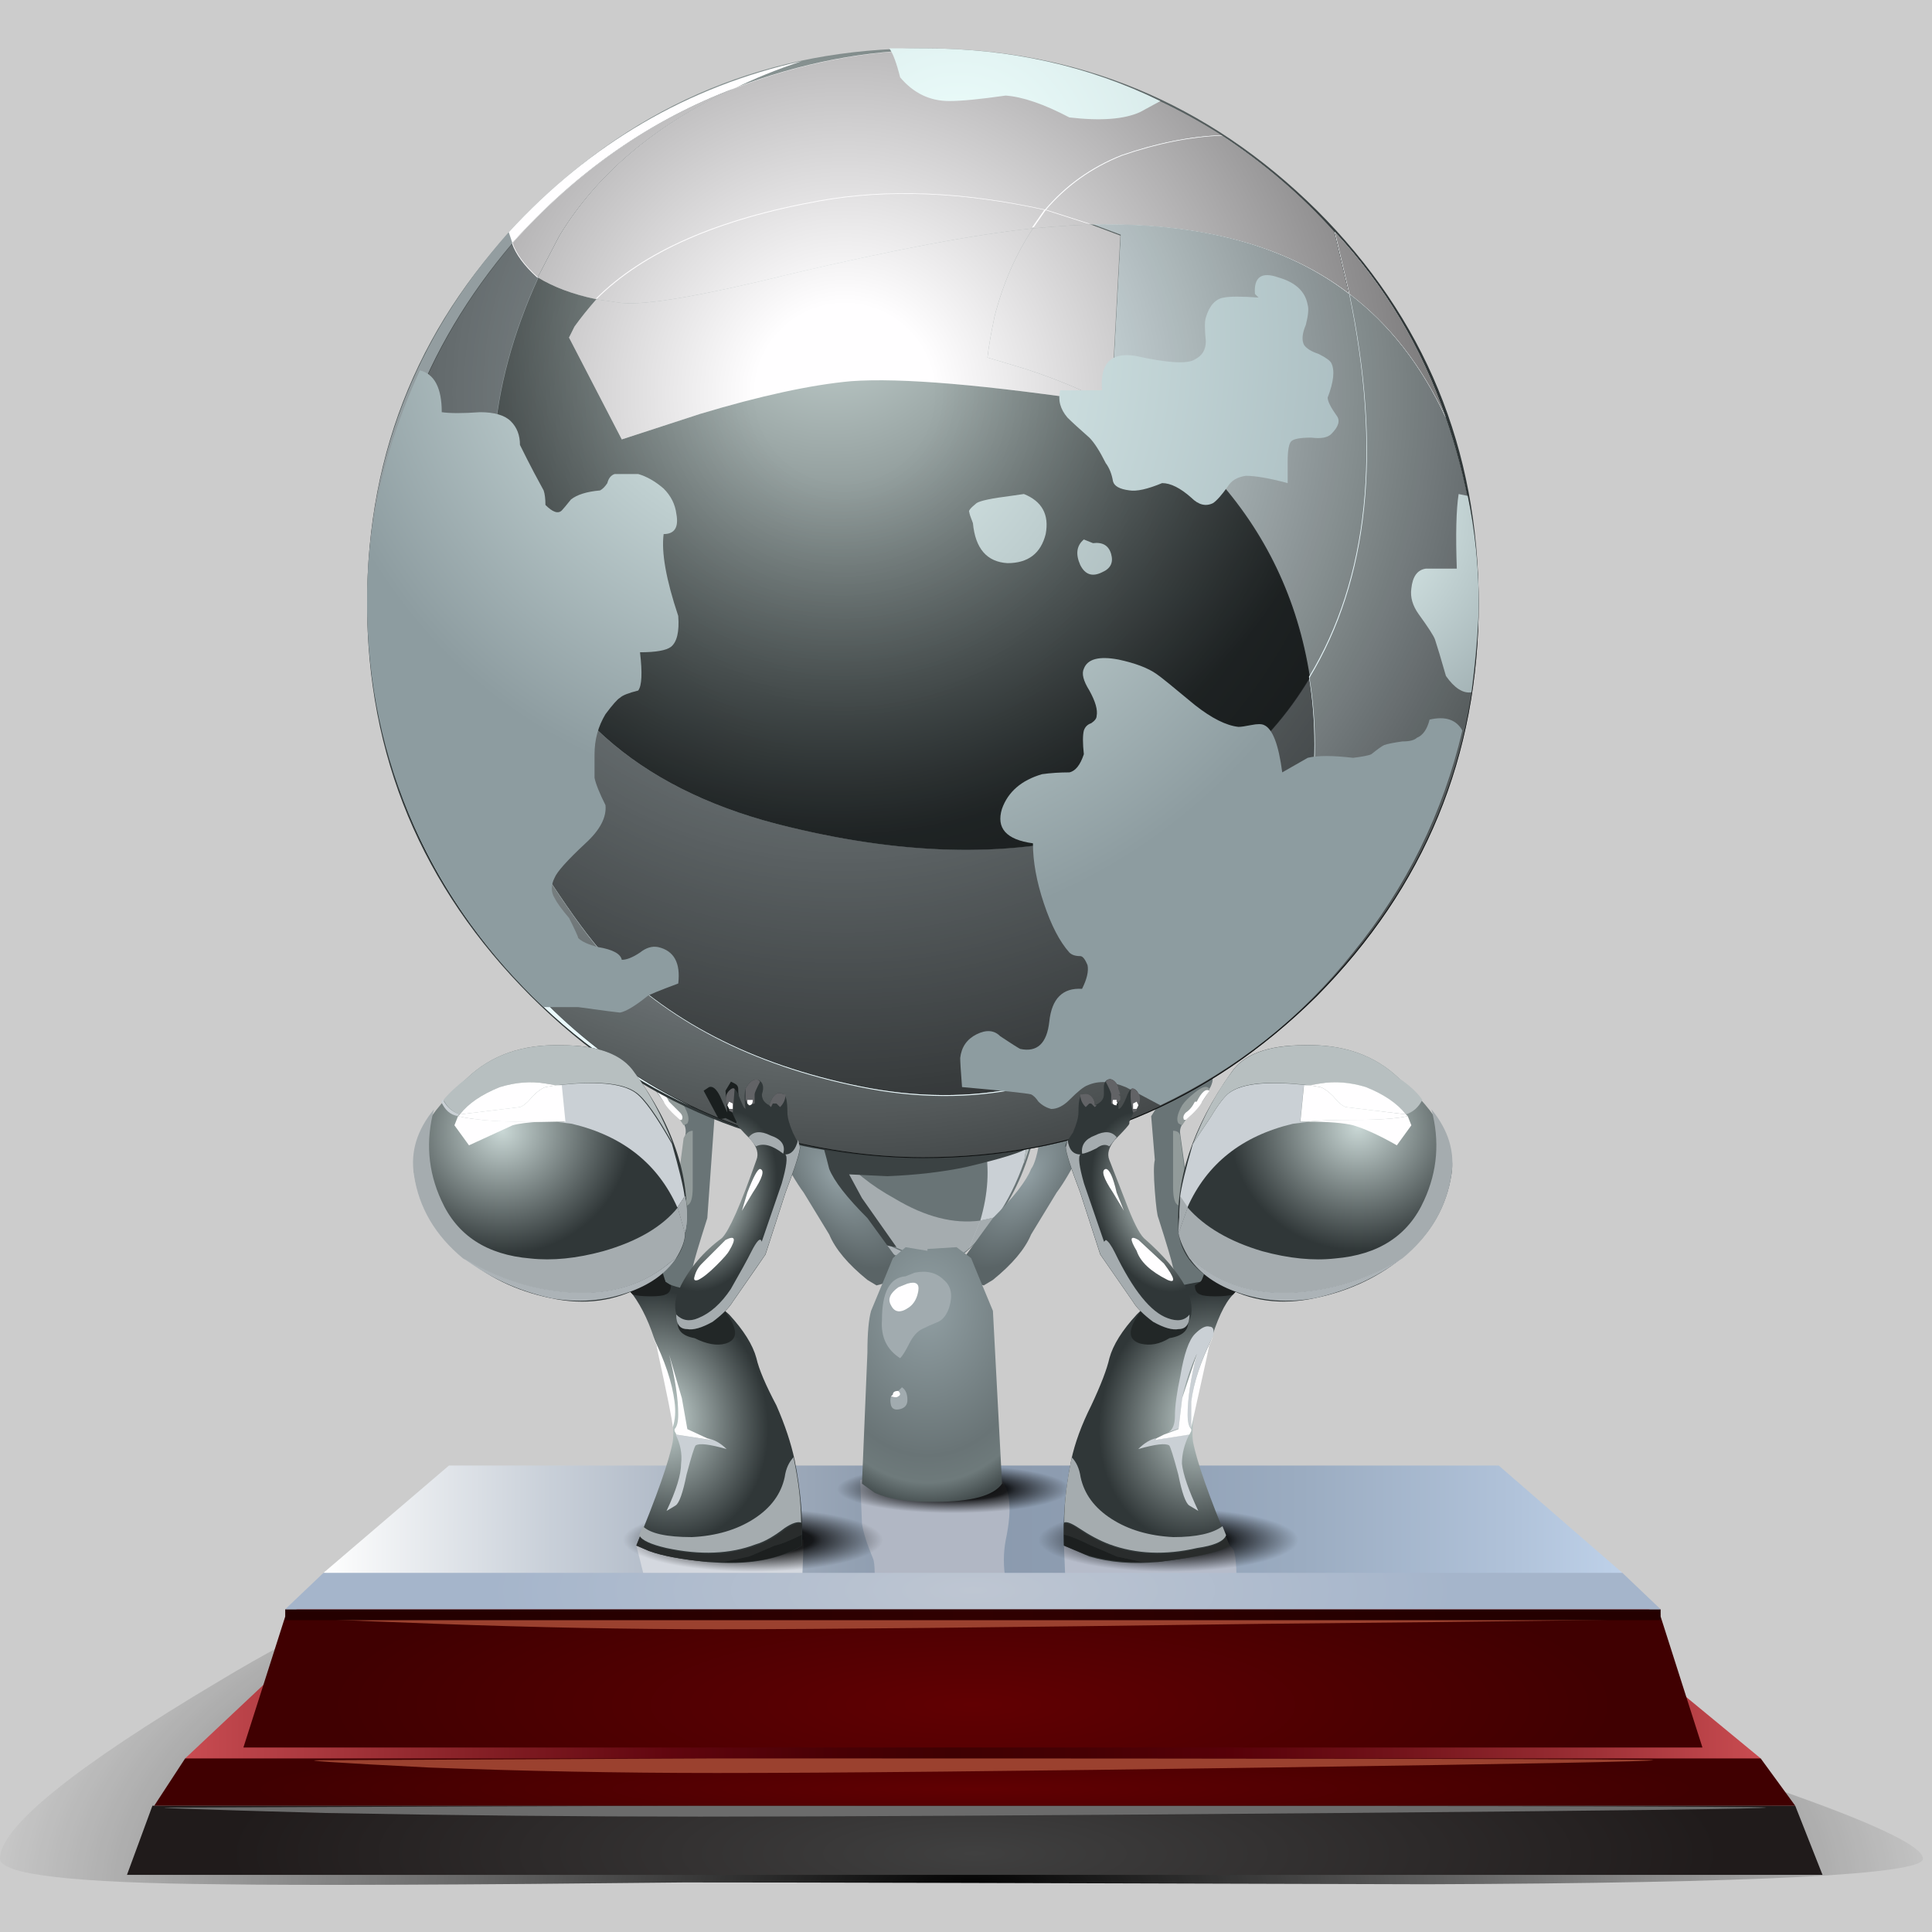 <?xml version="1.0" encoding="iso-8859-1"?>
<!-- Generator: Adobe Illustrator 15.1.0, SVG Export Plug-In . SVG Version: 6.00 Build 0)  -->
<!DOCTYPE svg PUBLIC "-//W3C//DTD SVG 1.1//EN" "http://www.w3.org/Graphics/SVG/1.1/DTD/svg11.dtd">
<svg version="1.1" xmlns="http://www.w3.org/2000/svg" xmlns:xlink="http://www.w3.org/1999/xlink" x="0px" y="0px" width="60px"
	 height="60px" viewBox="0 0 60 60" style="enable-background:new 0 0 60 60;" xml:space="preserve">
<rect x="0" y="0" width="60" height="60" fill="#808080" stroke="none"/>
<symbol  id="FlashAICB_x5F_1_x2F_Layer_1_x2F__x3C_Path_x3E__x5F_1" viewBox="0 -0.5 1.6 0.5">
	<g id="Layer_1_31_">
		<path style="fill-rule:evenodd;clip-rule:evenodd;fill:#FFFEFF;" d="M1.6-0.4C1.267-0.4,0.733-0.433,0-0.5L0.35,0L1.6-0.4z"/>
	</g>
</symbol>
<symbol  id="FlashAICB_x5F_1_x2F_Layer_1_x2F__x3C_Path_x3E__x5F_11" viewBox="0 -4.35 8.35 4.35">
	<g id="Layer_1_26_">
		<path style="fill-rule:evenodd;clip-rule:evenodd;fill:#FFFEFF;" d="M7.95-2.65l0.4-1.7c-1.733,1.333-4.1,1.967-7.1,1.9L0-2.05
			c0.567,0.667,1.267,1.167,2.1,1.5C3.067-0.217,3.983-0.033,4.85,0C6.017-0.767,7.05-1.65,7.95-2.65z"/>
	</g>
</symbol>
<symbol  id="FlashAICB_x5F_1_x2F_Layer_1_x2F__x3C_Path_x3E__x5F_11_x5F_0" viewBox="0 -2.629 4.45 2.629">
	<g id="Layer_1_32_">
		<path style="fill-rule:evenodd;clip-rule:evenodd;fill:#A5ACAF;" d="M4-0.55C4.033-0.317,4.117-0.133,4.25,0v-0.05
			c0.133-0.633,0.2-1.217,0.2-1.75C4.35-1.767,4.2-1.817,4-1.95C3.7-2.183,3.433-2.333,3.2-2.4C2.5-2.667,1.683-2.7,0.75-2.5
			C0.317-2.4,0.067-2.283,0-2.15L0.1-1.9c0.2-0.2,0.65-0.3,1.35-0.3C2.117-2.167,2.683-2,3.15-1.7C3.617-1.4,3.9-1.017,4-0.55z"/>
	</g>
</symbol>
<symbol  id="FlashAICB_x5F_1_x2F_Layer_1_x2F__x3C_Path_x3E__x5F_11_x5F_1" viewBox="0 -2.629 4.45 2.629">
	<g id="Layer_1_42_">
		<path style="fill-rule:evenodd;clip-rule:evenodd;fill:#A5ACAF;" d="M3.65-2.5c-0.867-0.2-1.667-0.167-2.4,0.1
			C0.983-2.3,0.7-2.15,0.4-1.95C0.2-1.817,0.067-1.767,0-1.8c0,0.533,0.067,1.117,0.2,1.75V0c0.133-0.133,0.216-0.317,0.25-0.55
			C0.55-1.017,0.833-1.4,1.3-1.7C1.767-2,2.333-2.167,3-2.2c0.633,0,1.083,0.1,1.35,0.3l0.1-0.25C4.383-2.317,4.117-2.433,3.65-2.5z
			"/>
	</g>
</symbol>
<symbol  id="FlashAICB_x5F_1_x2F_Layer_1_x2F__x3C_Path_x3E__x5F_12" viewBox="0 -9.767 52.85 9.767">
	<g id="Layer_1_3_">
		
			<radialGradient id="SVGID_1_" cx="26.7" cy="-10.05" r="27.538" gradientTransform="matrix(1 0 0 -0.47 0 -14.771)" gradientUnits="userSpaceOnUse">
			<stop  offset="0" style="stop-color:#000000"/>
			<stop  offset="1" style="stop-color:#000000;stop-opacity:0"/>
		</radialGradient>
		<path style="fill-rule:evenodd;clip-rule:evenodd;fill:url(#SVGID_1_);" d="M39.2-4.15c9.1-2.633,13.65-4.267,13.65-4.9
			c0-0.434-4.55-0.667-13.65-0.7C28.6-9.717,21.8-9.7,18.8-9.7C12.667-9.767,8.417-9.783,6.05-9.75C2.017-9.717,0-9.483,0-9.05
			c0,0.867,2.017,2.5,6.05,4.9C10.65-1.383,14.9,0,18.8,0C22.833,0,29.633-1.383,39.2-4.15z"/>
	</g>
</symbol>
<symbol  id="FlashAICB_x5F_1_x2F_Layer_1_x2F__x3C_Path_x3E__x5F_12_x5F_0" viewBox="0 -4.35 8.35 4.35">
	<g id="Layer_1_25_">
		<path style="fill-rule:evenodd;clip-rule:evenodd;fill:#EAF9FC;" d="M7.95-2.65l0.4-1.7c-1.733,1.333-4.1,1.967-7.1,1.9L0-2.05
			c0.567,0.667,1.267,1.167,2.1,1.5C3.067-0.217,3.983-0.033,4.85,0C6.017-0.767,7.05-1.65,7.95-2.65z"/>
	</g>
</symbol>
<symbol  id="FlashAICB_x5F_1_x2F_Layer_1_x2F__x3C_Path_x3E__x5F_13" viewBox="0 -5.208 3.4 5.208">
	<g id="Layer_1_40_">
		<path style="fill-rule:evenodd;clip-rule:evenodd;fill:#A5ACAF;" d="M3-0.4c0.167,0,0.283,0.133,0.35,0.4L3.4-0.2
			c0-0.133-0.133-0.55-0.4-1.25l-0.55-1.7c-0.067-0.1-0.367-0.533-0.9-1.3C1.45-4.617,1.267-4.8,1-5C0.7-5.167,0.467-5.233,0.3-5.2
			C0.1-5.2,0-5.067,0-4.8C0.167-4.967,0.367-5,0.6-4.9c0.333,0.133,0.633,0.4,0.9,0.8c0.267,0.467,0.45,0.8,0.55,1
			c0.167,0.333,0.267,0.434,0.3,0.3L2.9-1.2C3.033-0.733,3.067-0.467,3-0.4z"/>
	</g>
</symbol>
<symbol  id="FlashAICB_x5F_1_x2F_Layer_1_x2F__x3C_Path_x3E__x5F_13_x5F_0" viewBox="0 -5.208 3.4 5.208">
	<g id="Layer_1_50_">
		<path style="fill-rule:evenodd;clip-rule:evenodd;fill:#A5ACAF;" d="M0.4-0.4C0.333-0.467,0.367-0.733,0.5-1.2l0.55-1.6L1.1-2.75
			C1.167-2.783,1.25-2.9,1.35-3.1c0.5-1.033,0.983-1.633,1.45-1.8C3.067-5,3.267-4.967,3.4-4.8c0-0.267-0.1-0.4-0.3-0.4
			C2.933-5.233,2.7-5.167,2.4-5C2.133-4.8,1.95-4.617,1.85-4.45l-0.9,1.3L0.4-1.45C0.133-0.75,0-0.333,0-0.2L0.05,0
			C0.083-0.267,0.2-0.4,0.4-0.4z"/>
	</g>
</symbol>
<symbol  id="FlashAICB_x5F_1_x2F_Layer_1_x2F__x3C_Path_x3E__x5F_14" viewBox="0 -5.2 6.1 5.2">
	<g id="Layer_1_24_">
		<path style="fill-rule:evenodd;clip-rule:evenodd;fill:#FFFEFF;" d="M0.7-5.2C0.333-4.867,0.1-4.55,0-4.25
			C1.767-2.283,3.8-0.867,6.1,0C3.933-1,2.333-2.35,1.3-4.05L0.7-5.2z"/>
	</g>
</symbol>
<symbol  id="FlashAICB_x5F_1_x2F_Layer_1_x2F__x3C_Path_x3E__x5F_15" viewBox="0 -1.45 8.8 1.45">
	<g id="Layer_1_6_">
		
			<radialGradient id="SVGID_2_" cx="4.4" cy="-0.75" r="3.212" gradientTransform="matrix(1 0 0 -0.206 0 -0.904)" gradientUnits="userSpaceOnUse">
			<stop  offset="0" style="stop-color:#000000"/>
			<stop  offset="0.459" style="stop-color:#000000;stop-opacity:0.859"/>
			<stop  offset="0.533" style="stop-color:#000000;stop-opacity:0.698"/>
			<stop  offset="1" style="stop-color:#000000;stop-opacity:0"/>
		</radialGradient>
		<path style="fill-rule:evenodd;clip-rule:evenodd;fill:url(#SVGID_2_);" d="M8.8-0.75c0-0.467-1.466-0.7-4.4-0.7
			C1.467-1.45,0-1.217,0-0.75c0,0.2,0.433,0.367,1.3,0.5C2.167-0.083,3.2,0,4.4,0c1.2,0,2.233-0.083,3.1-0.25
			C8.367-0.383,8.8-0.55,8.8-0.75z"/>
	</g>
</symbol>
<symbol  id="FlashAICB_x5F_1_x2F_Layer_1_x2F__x3C_Path_x3E__x5F_15_x5F_0" viewBox="0 -5.2 6.1 5.2">
	<g id="Layer_1_23_">
		<path style="fill-rule:evenodd;clip-rule:evenodd;fill:#939DA0;" d="M0.7-5.2C0.333-4.867,0.1-4.55,0-4.25
			C1.767-2.283,3.8-0.867,6.1,0C3.933-1,2.333-2.35,1.3-4.05L0.7-5.2z"/>
	</g>
</symbol>
<symbol  id="FlashAICB_x5F_1_x2F_Layer_1_x2F__x3C_Path_x3E__x5F_16" viewBox="0 -1.9 9.8 1.9">
	<g id="Layer_1_5_">
		
			<radialGradient id="SVGID_3_" cx="4.9" cy="-0.95" r="3.575" gradientTransform="matrix(1 0 0 -0.245 0 -1.183)" gradientUnits="userSpaceOnUse">
			<stop  offset="0" style="stop-color:#000000"/>
			<stop  offset="0.459" style="stop-color:#000000;stop-opacity:0.859"/>
			<stop  offset="0.533" style="stop-color:#000000;stop-opacity:0.698"/>
			<stop  offset="1" style="stop-color:#000000;stop-opacity:0"/>
		</radialGradient>
		<path style="fill-rule:evenodd;clip-rule:evenodd;fill:url(#SVGID_3_);" d="M9.8-0.95c0-0.267-0.483-0.5-1.45-0.7
			C7.417-1.817,6.267-1.9,4.9-1.9S2.383-1.817,1.45-1.65C0.483-1.45,0-1.217,0-0.95C0-0.683,0.483-0.467,1.45-0.3
			C2.417-0.1,3.567,0,4.9,0c1.333,0,2.483-0.1,3.45-0.3C9.317-0.467,9.8-0.683,9.8-0.95z"/>
	</g>
</symbol>
<symbol  id="FlashAICB_x5F_1_x2F_Layer_1_x2F__x3C_Path_x3E__x5F_17" viewBox="0 -1.9 9.8 1.9">
	<g id="Layer_1_4_">
		
			<radialGradient id="SVGID_4_" cx="4.9" cy="-0.95" r="3.575" gradientTransform="matrix(1 0 0 -0.245 0 -1.183)" gradientUnits="userSpaceOnUse">
			<stop  offset="0" style="stop-color:#000000"/>
			<stop  offset="0.459" style="stop-color:#000000;stop-opacity:0.859"/>
			<stop  offset="0.533" style="stop-color:#000000;stop-opacity:0.698"/>
			<stop  offset="1" style="stop-color:#000000;stop-opacity:0"/>
		</radialGradient>
		<path style="fill-rule:evenodd;clip-rule:evenodd;fill:url(#SVGID_4_);" d="M9.8-0.95c0-0.267-0.483-0.5-1.45-0.7
			C7.417-1.817,6.267-1.9,4.9-1.9S2.383-1.817,1.45-1.65C0.483-1.45,0-1.217,0-0.95C0-0.683,0.483-0.467,1.45-0.3
			C2.417-0.1,3.567,0,4.9,0c1.333,0,2.483-0.1,3.45-0.3C9.317-0.467,9.8-0.683,9.8-0.95z"/>
	</g>
</symbol>
<symbol  id="FlashAICB_x5F_1_x2F_Layer_1_x2F__x3C_Path_x3E__x5F_17_x5F_0" viewBox="0 -6.85 18.8 6.85">
	<g id="Layer_1_22_">
		<path style="fill-rule:evenodd;clip-rule:evenodd;fill:#FFFEFF;" d="M10.85,0c1.5,0,2.983-0.233,4.45-0.7
			c1.233-0.4,2.4-0.95,3.5-1.65c-0.867-0.033-1.783-0.217-2.75-0.55c-0.833-0.333-1.533-0.833-2.1-1.5
			c-2.267,0.5-4.333,0.583-6.2,0.25c-2.8-0.5-4.85-1.4-6.15-2.7C0.967-6.717,0.433-6.517,0-6.25L0.6-5.1
			c1.033,1.7,2.633,3.05,4.8,4.05C7.233-0.35,9.05,0,10.85,0z"/>
	</g>
</symbol>
<symbol  id="FlashAICB_x5F_1_x2F_Layer_1_x2F__x3C_Path_x3E__x5F_2" viewBox="0 -0.85 0.75 0.85">
	<g id="Layer_1_11_">
		<path style="fill-rule:evenodd;clip-rule:evenodd;fill:#A5ACAF;" d="M0-0.85L0.3-0.1L0.75,0C0.483-0.367,0.233-0.65,0-0.85z"/>
	</g>
</symbol>
<symbol  id="FlashAICB_x5F_1_x2F_Layer_1_x2F__x3C_Path_x3E__x5F_23" viewBox="0 -23.75 30.05 23.75">
	<g id="Layer_1_21_">
		<path style="fill-rule:evenodd;clip-rule:evenodd;fill:#EAF9FC;" d="M26.5,0c1.1-0.833,1.983-1.967,2.65-3.4
			c0.6-1.733,0.9-3.434,0.9-5.1c0-4.2-1.483-7.8-4.45-10.8c-3-2.967-6.6-4.45-10.8-4.45c-1.433,0-2.917,0.217-4.45,0.65
			c-2.7,0.867-4.967,2.383-6.8,4.55C1.65-16.383,0.467-13.9,0-11.1c0.567,0.7,1.4,0.117,2.5-1.75c1.633-2.767,2.8-4.533,3.5-5.3
			c1.733-1.833,4.083-3.05,7.05-3.65c3.1-0.633,5.934-0.034,8.5,1.8c2.233,1.6,3.517,3.467,3.85,5.6c0.2,1.367,0.2,2.65,0,3.85
			C27.033-7.85,27.4-4.333,26.5,0z"/>
	</g>
</symbol>
<symbol  id="FlashAICB_x5F_1_x2F_Layer_1_x2F__x3C_Path_x3E__x5F_24" viewBox="0 -23.75 30.05 23.75">
	<g id="Layer_1_20_">
		<path style="fill-rule:evenodd;clip-rule:evenodd;fill:#939DA0;" d="M26.5,0c1.1-0.833,1.983-1.967,2.65-3.4
			c0.6-1.733,0.9-3.434,0.9-5.1c0-4.2-1.483-7.8-4.45-10.8c-3-2.967-6.6-4.45-10.8-4.45c-1.433,0-2.917,0.217-4.45,0.65
			c-2.7,0.867-4.967,2.383-6.8,4.55C1.65-16.383,0.467-13.9,0-11.1c0.567,0.7,1.4,0.117,2.5-1.75c1.633-2.767,2.8-4.533,3.5-5.3
			c1.733-1.833,4.083-3.05,7.05-3.65c3.1-0.633,5.934-0.034,8.5,1.8c2.233,1.6,3.517,3.467,3.85,5.6c0.2,1.367,0.2,2.65,0,3.85
			C27.033-7.85,27.4-4.333,26.5,0z"/>
	</g>
</symbol>
<symbol  id="FlashAICB_x5F_1_x2F_Layer_1_x2F__x3C_Path_x3E__x5F_26" viewBox="0 -12.45 7.58 12.455">
	<g id="Layer_1_19_">
		<path style="fill-rule:evenodd;clip-rule:evenodd;fill:#EAF9FC;" d="M0.55-4.9L0.8-0.3L0,0c3,0.067,5.367-0.567,7.1-1.9
			C8-6.233,7.633-9.75,6-12.45C5.667-10.317,4.783-8.467,3.35-6.9c-0.733,0.733-1.7,1.4-2.9,2H0.55z"/>
	</g>
</symbol>
<symbol  id="FlashAICB_x5F_1_x2F_Layer_1_x2F__x3C_Path_x3E__x5F_28" viewBox="0 -23.444 25.75 23.444">
	<g id="Layer_1_18_">
		<path style="fill-rule:evenodd;clip-rule:evenodd;fill:#939DA0;" d="M25.6-15.8c-0.333-2.133-1.617-4-3.85-5.6
			c-2.567-1.833-5.4-2.434-8.5-1.8c-2.967,0.6-5.317,1.817-7.05,3.65c-0.7,0.767-1.867,2.533-3.5,5.3
			c-1.1,1.867-1.934,2.45-2.5,1.75C0.067-11.367,0-10.533,0-10C0-6.233,1.233-2.9,3.7,0c0.1-0.3,0.333-0.617,0.7-0.95
			c-1.4-3.066-1.617-6-0.65-8.8c1.1-3.267,3.617-5.367,7.55-6.3c3.3-0.8,6.217-0.833,8.75-0.1c2.467,0.733,4.317,2.133,5.55,4.2
			C25.8-13.15,25.8-14.433,25.6-15.8z"/>
	</g>
</symbol>
<symbol  id="FlashAICB_x5F_1_x2F_Layer_1_x2F__x3C_Path_x3E__x5F_2_x5F_0" viewBox="0 -0.6 0.968 0.589">
	<g id="Layer_1_41_">
		<path style="fill-rule:evenodd;clip-rule:evenodd;fill:#A5ACAF;" d="M0.95-0.6C0.65-0.367,0.4-0.3,0.2-0.4L0-0.15
			C0.133,0.017,0.333,0.033,0.6-0.1C0.9-0.2,1.017-0.367,0.95-0.6z"/>
	</g>
</symbol>
<symbol  id="FlashAICB_x5F_1_x2F_Layer_1_x2F__x3C_Path_x3E__x5F_2_x5F_1" viewBox="0.044 -0.6 0.956 0.589">
	<g id="Layer_1_51_">
		<path style="fill-rule:evenodd;clip-rule:evenodd;fill:#A5ACAF;" d="M0.05-0.6C0.017-0.367,0.133-0.2,0.4-0.1
			C0.667,0.033,0.867,0.017,1-0.15L0.8-0.4C0.7-0.333,0.583-0.35,0.45-0.45C0.25-0.55,0.117-0.6,0.05-0.6z"/>
	</g>
</symbol>
<symbol  id="FlashAICB_x5F_1_x2F_Layer_1_x2F__x3C_Path_x3E__x5F_3" viewBox="0 -0.85 0.75 0.85">
	<g id="Layer_1_10_">
		<path style="fill-rule:evenodd;clip-rule:evenodd;fill:#CAD0D5;" d="M0-0.85L0.3-0.1L0.75,0C0.483-0.367,0.233-0.65,0-0.85z"/>
	</g>
</symbol>
<symbol  id="FlashAICB_x5F_1_x2F_Layer_1_x2F__x3C_Path_x3E__x5F_30" viewBox="0 -5 8.05 5">
	<g id="Layer_1_17_">
		<path style="fill-rule:evenodd;clip-rule:evenodd;fill:#FFFEFF;" d="M6.2-0.75C3.9-1.617,1.867-3.033,0.1-5L0-4.7
			c2.233,2.434,4.917,4,8.05,4.7C7.35-0.233,6.733-0.483,6.2-0.75z"/>
	</g>
</symbol>
<symbol  id="FlashAICB_x5F_1_x2F_Layer_1_x2F__x3C_Path_x3E__x5F_31" viewBox="0 -5 8.05 5">
	<g id="Layer_1_16_">
		<path style="fill-rule:evenodd;clip-rule:evenodd;fill:#939DA0;" d="M6.2-0.75C3.9-1.617,1.867-3.033,0.1-5L0-4.7
			c2.233,2.434,4.917,4,8.05,4.7C7.35-0.233,6.733-0.483,6.2-0.75z"/>
	</g>
</symbol>
<symbol  id="FlashAICB_x5F_1_x2F_Layer_1_x2F__x3C_Path_x3E__x5F_32">
	<g id="Layer_1_15_">
	</g>
</symbol>
<symbol  id="FlashAICB_x5F_1_x2F_Layer_1_x2F__x3C_Path_x3E__x5F_33" viewBox="0 -11.25 8.6 11.25">
	<g id="Layer_1_14_">
		<path style="fill-rule:evenodd;clip-rule:evenodd;fill:#EAF9FC;" d="M3.75-7.45c1.377-1.627,2.994-2.894,4.85-3.8
			C6.733-10.4,5.1-9.2,3.7-7.65C1.767-5.55,0.533-3.117,0-0.35L0.2,0C0.667-2.8,1.85-5.283,3.75-7.45z"/>
	</g>
</symbol>
<symbol  id="FlashAICB_x5F_1_x2F_Layer_1_x2F__x3C_Path_x3E__x5F_34" viewBox="0 -11.25 8.6 11.25">
	<g id="Layer_1_13_">
		<path style="fill-rule:evenodd;clip-rule:evenodd;fill:#939DA0;" d="M3.75-7.45c1.377-1.627,2.994-2.894,4.85-3.8
			C6.733-10.4,5.1-9.2,3.7-7.65C1.767-5.55,0.533-3.117,0-0.35L0.2,0C0.667-2.8,1.85-5.283,3.75-7.45z"/>
	</g>
</symbol>
<symbol  id="FlashAICB_x5F_1_x2F_Layer_1_x2F__x3C_Path_x3E__x5F_35" viewBox="0 -13.15 4 13.15">
	<g id="Layer_1_12_">
		<path style="fill-rule:evenodd;clip-rule:evenodd;fill:#939DA0;" d="M0.3-10.3c0-0.534,0.067-1.367,0.2-2.5l-0.2-0.35
			C0.1-11.883,0-10.9,0-10.2C0-6.333,1.3-2.933,3.9,0L4-0.3C1.533-3.2,0.3-6.533,0.3-10.3z"/>
	</g>
</symbol>
<symbol  id="FlashAICB_x5F_1_x2F_Layer_1_x2F__x3C_Path_x3E__x5F_4" viewBox="0.02 -7.3 4.98 7.3">
	<g id="Layer_1_9_">
		<path style="fill-rule:evenodd;clip-rule:evenodd;fill:#A5ACAF;" d="M0.05-3.25C-0.05-2.45,0.1-1.7,0.5-1
			c0.267,0.5,0.7,0.833,1.3,1C1.167-0.5,0.75-1.117,0.55-1.85c-0.267-0.9-0.083-1.733,0.55-2.5C1.467-4.817,1.983-5.233,2.65-5.6
			C3.483-6.1,4.267-6.3,5-6.2L4.7-6.95C4.533-7.117,4.3-7.233,4-7.3L3.8-7.25c-1.2,0.133-2.2,0.817-3,2.05
			C0.433-4.567,0.183-3.917,0.05-3.25z"/>
	</g>
</symbol>
<symbol  id="FlashAICB_x5F_1_x2F_Layer_1_x2F__x3C_Path_x3E__x5F_4_x5F_0" viewBox="0 -3.01 12.35 3.01">
	<g id="Layer_1_30_">
		<path style="fill-rule:evenodd;clip-rule:evenodd;fill:#FFFEFF;" d="M12-0.95C10.4-1.117,8.183-1.533,5.35-2.2
			C2.917-2.8,1.367-3.067,0.7-3L0-2.9c1.3,1.3,3.35,2.2,6.15,2.7c1.867,0.333,3.934,0.25,6.2-0.25L12-0.95z"/>
	</g>
</symbol>
<symbol  id="FlashAICB_x5F_1_x2F_Layer_1_x2F__x3C_Path_x3E__x5F_5" viewBox="0.15 -5.05 2.306 5.05">
	<g id="Layer_1_8_">
		<path style="fill-rule:evenodd;clip-rule:evenodd;fill:#CAD0D5;" d="M0.3-1.15L0.15-1H0.2l0.55,0.85L0.65,0
			c1-0.5,1.583-1,1.75-1.5c0.1-0.333,0.067-0.983-0.1-1.95c-0.2-0.566-0.45-1.066-0.75-1.5L1.1-5.05
			C1.533-3.583,1.267-2.283,0.3-1.15z"/>
	</g>
</symbol>
<symbol  id="FlashAICB_x5F_1_x2F_Layer_1_x2F__x3C_Path_x3E__x5F_5_x5F_0" viewBox="0 -1 0.25 1">
	<g id="Layer_1_39_">
		<path style="fill-rule:evenodd;clip-rule:evenodd;fill:#A5ACAF;" d="M0.2-1L0-0.3L0.2,0C0.267-0.367,0.267-0.7,0.2-1z"/>
	</g>
</symbol>
<symbol  id="FlashAICB_x5F_1_x2F_Layer_1_x2F__x3C_Path_x3E__x5F_5_x5F_1" viewBox="0 -1 0.25 1">
	<g id="Layer_1_49_">
		<polygon style="fill-rule:evenodd;clip-rule:evenodd;fill:#A5ACAF;" points="0,-1 0.05,0 0.25,-0.3 		"/>
	</g>
</symbol>
<symbol  id="FlashAICB_x5F_1_x2F_Layer_1_x2F__x3C_Path_x3E__x5F_6">
	<g id="Layer_1_7_">
	</g>
</symbol>
<symbol  id="FlashAICB_x5F_1_x2F_Layer_1_x2F__x3C_Path_x3E__x5F_6_x5F_0" viewBox="0 -1 0.25 1">
	<g id="Layer_1_38_">
		<path style="fill-rule:evenodd;clip-rule:evenodd;fill:#CAD0D5;" d="M0.2-1L0-0.3L0.2,0C0.267-0.367,0.267-0.7,0.2-1z"/>
	</g>
</symbol>
<symbol  id="FlashAICB_x5F_1_x2F_Layer_1_x2F__x3C_Path_x3E__x5F_6_x5F_1" viewBox="0 -1 0.25 1">
	<g id="Layer_1_48_">
		<polygon style="fill-rule:evenodd;clip-rule:evenodd;fill:#CAD0D5;" points="0,-1 0.05,0 0.25,-0.3 		"/>
	</g>
</symbol>
<symbol  id="FlashAICB_x5F_1_x2F_Layer_1_x2F__x3C_Path_x3E__x5F_7" viewBox="0 -5.1 3.05 5.1">
	<g id="Layer_1_29_">
		<path style="fill-rule:evenodd;clip-rule:evenodd;fill:#FFFEFF;" d="M0.4-1.7L0,0c1.367-1.467,2.383-3.167,3.05-5.1
			C2.383-3.667,1.5-2.533,0.4-1.7z"/>
	</g>
</symbol>
<symbol  id="FlashAICB_x5F_1_x2F_Layer_1_x2F__x3C_Path_x3E__x5F_7_x5F_0" viewBox="0.023 -5.053 7.477 5.053">
	<g id="Layer_1_37_">
		<path style="fill-rule:evenodd;clip-rule:evenodd;fill:#A5ACAF;" d="M7.25-4.1L7.1-4.2C6.2-4.967,5.033-5.217,3.6-4.95
			C2.867-4.817,2.133-4.533,1.4-4.1C0.633-3.467,0.183-2.7,0.05-1.8C-0.05-1.167,0.133-0.567,0.6,0C0.367-0.867,0.433-1.7,0.8-2.5
			C1.233-3.467,2.05-4,3.25-4.1c0.6-0.066,1.267,0,2,0.2C6.183-3.633,6.867-3.233,7.3-2.7l0.2-0.7C7.5-3.6,7.417-3.833,7.25-4.1z"/>
	</g>
</symbol>
<symbol  id="FlashAICB_x5F_1_x2F_Layer_1_x2F__x3C_Path_x3E__x5F_7_x5F_1" viewBox="0 -5.053 7.526 5.053">
	<g id="Layer_1_47_">
		<path style="fill-rule:evenodd;clip-rule:evenodd;fill:#A5ACAF;" d="M6.15-4.1c-0.733-0.433-1.467-0.717-2.2-0.85
			c-1.434-0.267-2.6-0.017-3.5,0.75L0.3-4.1C0.133-3.833,0.033-3.6,0-3.4l0.25,0.7C0.717-3.233,1.4-3.633,2.3-3.9
			c0.733-0.2,1.4-0.267,2-0.2C5.5-4,6.317-3.467,6.75-2.5C7.117-1.7,7.183-0.867,6.95,0C7.417-0.567,7.6-1.167,7.5-1.8
			C7.367-2.7,6.917-3.467,6.15-4.1z"/>
	</g>
</symbol>
<symbol  id="FlashAICB_x5F_1_x2F_Layer_1_x2F__x3C_Path_x3E__x5F_8" viewBox="0 -5.1 3.05 5.1">
	<g id="Layer_1_28_">
		<path style="fill-rule:evenodd;clip-rule:evenodd;fill:#EAF9FC;" d="M0.4-1.7L0,0c1.367-1.467,2.383-3.167,3.05-5.1
			C2.383-3.667,1.5-2.533,0.4-1.7z"/>
	</g>
</symbol>
<symbol  id="FlashAICB_x5F_1_x2F_Layer_1_x2F__x3C_Path_x3E__x5F_8_x5F_0">
	<g id="Layer_1_34_">
	</g>
</symbol>
<symbol  id="FlashAICB_x5F_1_x2F_Layer_1_x2F__x3C_Path_x3E__x5F_8_x5F_1" viewBox="0 -3.45 3.55 3.417">
	<g id="Layer_1_36_">
		<path style="fill-rule:evenodd;clip-rule:evenodd;fill:#CAD0D5;" d="M0.45-1.15L0.05-1.1h0.2l-0.1,1H0
			c1.1,0.133,1.833,0.067,2.2-0.2c0.233-0.167,0.566-0.633,1-1.4c0.2-0.7,0.316-1.183,0.35-1.45l-0.2-0.3
			C2.817-2.25,1.85-1.483,0.45-1.15z"/>
	</g>
</symbol>
<symbol  id="FlashAICB_x5F_1_x2F_Layer_1_x2F__x3C_Path_x3E__x5F_8_x5F_2" viewBox="0.125 -2.9 1.238 2.908">
	<g id="Layer_1_44_">
		<path style="fill-rule:evenodd;clip-rule:evenodd;fill:#CAD0D5;" d="M0.85-0.2c0.167,0.167,0.3,0.233,0.4,0.2
			c0.1,0,0.133-0.083,0.1-0.25c-0.333-0.667-0.533-1.267-0.6-1.8V-2.8c-0.067,0.066-0.1,0.2-0.1,0.4c0,0.433,0.083,0.983,0.25,1.65
			c-0.167-0.367-0.3-0.767-0.4-1.2L0.4-2.8L0.125-2.9C0.242-2.827,0.3-2.677,0.3-2.45c0,0.267,0.05,0.633,0.15,1.1
			C0.55-0.75,0.683-0.367,0.85-0.2z"/>
	</g>
</symbol>
<symbol  id="FlashAICB_x5F_1_x2F_Layer_1_x2F__x3C_Path_x3E__x5F_8_x5F_3" viewBox="0 -3.45 3.55 3.417">
	<g id="Layer_1_46_">
		<path style="fill-rule:evenodd;clip-rule:evenodd;fill:#CAD0D5;" d="M3.1-1.15c-1.4-0.333-2.367-1.1-2.9-2.3L0-3.15
			C0.033-2.883,0.15-2.4,0.35-1.7c0.066,0.1,0.233,0.35,0.5,0.75c0.2,0.333,0.367,0.55,0.5,0.65c0.367,0.267,1.1,0.333,2.2,0.2H3.4
			l-0.1-1h0.2L3.1-1.15z"/>
	</g>
</symbol>
<symbol  id="FlashAICB_x5F_1_x2F_Layer_1_x2F__x3C_Path_x3E__x5F_9" viewBox="0 -5.1 3.05 5.1">
	<g id="Layer_1_27_">
		<path style="fill-rule:evenodd;clip-rule:evenodd;fill:#939DA0;" d="M0.4-1.7L0,0c1.367-1.467,2.383-3.167,3.05-5.1
			C2.383-3.667,1.5-2.533,0.4-1.7z"/>
	</g>
</symbol>
<symbol  id="FlashAICB_x5F_1_x2F_Layer_1_x2F__x3C_Path_x3E__x5F_9_x5F_0" viewBox="0 -2.1 1.65 2.1">
	<g id="Layer_1_33_">
		<path style="fill-rule:evenodd;clip-rule:evenodd;fill:#CAD0D5;" d="M0.4-0.8C0.433-0.533,0.383-0.267,0.25,0L1.2-0.15L1.1-0.1
			c0.2-0.033,0.383-0.133,0.55-0.3C1.183-0.267,0.9-0.233,0.8-0.3C0.767-0.333,0.683-0.6,0.55-1.1c-0.1-0.5-0.2-0.783-0.3-0.85
			L0-2.1C0.267-1.533,0.4-1.1,0.4-0.8z"/>
	</g>
</symbol>
<symbol  id="FlashAICB_x5F_1_x2F_Layer_1_x2F__x3C_Path_x3E__x5F_9_x5F_1" viewBox="0 -0.45 0.5 0.45">
	<g id="Layer_1_35_">
		<path style="fill-rule:evenodd;clip-rule:evenodd;fill:#CAD0D5;" d="M0.45-0.45C0.25-0.417,0.1-0.283,0-0.05L0.05,0
			C0.15-0.2,0.3-0.333,0.5-0.4L0.45-0.45z"/>
	</g>
</symbol>
<symbol  id="FlashAICB_x5F_1_x2F_Layer_1_x2F__x3C_Path_x3E__x5F_9_x5F_2" viewBox="0 -2.1 1.65 2.1">
	<g id="Layer_1_43_">
		<path style="fill-rule:evenodd;clip-rule:evenodd;fill:#CAD0D5;" d="M0.85-0.3C0.75-0.233,0.467-0.267,0-0.4
			c0.167,0.167,0.333,0.267,0.5,0.3L0.45-0.15L1.4,0C1.267-0.267,1.2-0.533,1.2-0.8c0.033-0.3,0.183-0.733,0.45-1.3L1.4-1.95
			C1.3-1.883,1.2-1.6,1.1-1.1C0.967-0.6,0.883-0.333,0.85-0.3z"/>
	</g>
</symbol>
<symbol  id="FlashAICB_x5F_1_x2F_Layer_1_x2F__x3C_Path_x3E__x5F_9_x5F_3">
	<g id="Layer_1_45_">
	</g>
</symbol>
<symbol  id="transparent_x5F_box_1_" viewBox="0 -50 50 50">
	<g id="Layer_1_2_">
		<polygon style="fill-rule:evenodd;clip-rule:evenodd;fill:#CCCCCC;" points="50,-50 0,-50 0,0 50,0 		"/>
	</g>
</symbol>
<g id="transparent_x5F_box">
	
		<use xlink:href="#transparent_x5F_box_1_"  width="50" height="50" y="-50" transform="matrix(1.2 0 0 -1.2 0 0)" style="overflow:visible;opacity:0;"/>
</g>
<g id="Layer_1">
	<g>
		<g>
			
				<use xlink:href="#FlashAICB_x5F_1_x2F_Layer_1_x2F__x3C_Path_x3E__x5F_12"  width="52.85" height="9.767" y="-9.767" transform="matrix(1.13 0 0 -1.13 0 47.5)" style="overflow:visible;opacity:0.769;enable-background:new    ;"/>
			
				<radialGradient id="SVGID_5_" cx="259.8" cy="64.6" r="20.725" gradientTransform="matrix(1.13 0 0 -0.271 -263.3 75.069)" gradientUnits="userSpaceOnUse">
				<stop  offset="0" style="stop-color:#404040"/>
				<stop  offset="0.992" style="stop-color:#201B1B"/>
			</radialGradient>
			<polygon style="fill-rule:evenodd;clip-rule:evenodd;fill:url(#SVGID_5_);" points="55.752,56.078 56.6,58.226 3.943,58.226 
				4.734,56.078 			"/>
			<path style="fill-rule:evenodd;clip-rule:evenodd;fill:#6B6B6B;" d="M54.849,56.134c0,0.039-4.406,0.096-13.221,0.17
				c-9.04,0.075-15.669,0.113-19.888,0.113c-3.729,0-7.609-0.038-11.639-0.113c-4.069-0.112-5.65-0.17-4.746-0.17l16.328-0.056
				C43.794,56.078,54.849,56.097,54.849,56.134z"/>
			
				<linearGradient id="SVGID_6_" gradientUnits="userSpaceOnUse" x1="238.1" y1="61.176" x2="281.4" y2="61.176" gradientTransform="matrix(1.13 0 0 1.13 -263.3 -15.45)">
				<stop  offset="0" style="stop-color:#C94C52"/>
				<stop  offset="0.043" style="stop-color:#B84147"/>
				<stop  offset="0.184" style="stop-color:#862026"/>
				<stop  offset="0.31" style="stop-color:#60050E"/>
				<stop  offset="0.416" style="stop-color:#480004"/>
				<stop  offset="0.486" style="stop-color:#3F0002"/>
				<stop  offset="0.565" style="stop-color:#450003"/>
				<stop  offset="0.663" style="stop-color:#570008"/>
				<stop  offset="0.769" style="stop-color:#73131A"/>
				<stop  offset="0.882" style="stop-color:#992D33"/>
				<stop  offset="1" style="stop-color:#C94C51"/>
				<stop  offset="1" style="stop-color:#C94C52"/>
			</linearGradient>
			<polygon style="fill-rule:evenodd;clip-rule:evenodd;fill:url(#SVGID_6_);" points="53.492,55.23 7.333,55.4 5.75,54.609 
				8.575,51.954 51.459,51.954 54.68,54.609 			"/>
			
				<radialGradient id="SVGID_7_" cx="259.8" cy="62.85" r="20.075" gradientTransform="matrix(1.13 0 0 -0.079 -263.3 60.522)" gradientUnits="userSpaceOnUse">
				<stop  offset="0" style="stop-color:#610002"/>
				<stop  offset="0.992" style="stop-color:#400001"/>
			</radialGradient>
			<polygon style="fill-rule:evenodd;clip-rule:evenodd;fill:url(#SVGID_7_);" points="54.68,54.609 55.752,56.078 4.79,56.078 
				5.75,54.609 			"/>
			<path style="fill-rule:evenodd;clip-rule:evenodd;fill:#9B412F;" d="M51.346,54.665c0,0.038-3.974,0.114-11.921,0.227
				c-7.835,0.112-13.56,0.17-17.176,0.17c-3.014,0-5.989-0.058-8.928-0.17c-2.975-0.151-4.086-0.227-3.333-0.227l12.261-0.056
				C41.646,54.609,51.346,54.628,51.346,54.665z"/>
			
				<linearGradient id="SVGID_8_" gradientUnits="userSpaceOnUse" x1="252.652" y1="-10.459" x2="277.667" y2="-10.459" gradientTransform="matrix(1.092 0.29 -0.29 1.092 -263.3 -15.45)">
				<stop  offset="0" style="stop-color:#C94C52"/>
				<stop  offset="0.043" style="stop-color:#B84147"/>
				<stop  offset="0.184" style="stop-color:#862026"/>
				<stop  offset="0.31" style="stop-color:#60050E"/>
				<stop  offset="0.416" style="stop-color:#480004"/>
				<stop  offset="0.486" style="stop-color:#3F0002"/>
				<stop  offset="0.565" style="stop-color:#450003"/>
				<stop  offset="0.663" style="stop-color:#570008"/>
				<stop  offset="0.769" style="stop-color:#73131A"/>
				<stop  offset="0.882" style="stop-color:#992D33"/>
				<stop  offset="1" style="stop-color:#C94C51"/>
				<stop  offset="1" style="stop-color:#C94C52"/>
			</linearGradient>
			<polygon style="fill-rule:evenodd;clip-rule:evenodd;fill:url(#SVGID_8_);" points="13.153,48.111 47.277,48.111 51.572,50.146 
				48.013,52.35 21.853,51.784 12.417,52.35 8.858,50.146 			"/>
			
				<radialGradient id="SVGID_9_" cx="259.75" cy="60.5" r="17.85" gradientTransform="matrix(1.13 0 0 -0.271 -263.3 69.335)" gradientUnits="userSpaceOnUse">
				<stop  offset="0" style="stop-color:#610002"/>
				<stop  offset="0.992" style="stop-color:#400001"/>
			</radialGradient>
			<polygon style="fill-rule:evenodd;clip-rule:evenodd;fill:url(#SVGID_9_);" points="51.572,50.202 52.871,54.271 7.559,54.271 
				8.858,50.202 			"/>
			<path style="fill-rule:evenodd;clip-rule:evenodd;fill:#9B412F;" d="M51.346,50.259c0,0.038-4.011,0.094-12.034,0.169
				c-8.174,0.114-13.843,0.17-17.006,0.17c-2.788,0-5.707-0.056-8.757-0.17c-3.051-0.112-4.238-0.169-3.56-0.169
				c0.188,0,4.276-0.038,12.261-0.113C41.646,50.146,51.346,50.183,51.346,50.259z"/>
			
				<radialGradient id="SVGID_10_" cx="259.75" cy="58.05" r="13.365" gradientTransform="matrix(1.13 0 0 -1.404 -263.3 131.634)" gradientUnits="userSpaceOnUse">
				<stop  offset="0" style="stop-color:#300001"/>
				<stop  offset="0.992" style="stop-color:#240000"/>
			</radialGradient>
			<rect x="8.858" y="49.977" style="fill-rule:evenodd;clip-rule:evenodd;fill:url(#SVGID_10_);" width="42.714" height="0.339"/>
			
				<linearGradient id="SVGID_11_" gradientUnits="userSpaceOnUse" x1="241.9" y1="55.7" x2="277.6" y2="55.7" gradientTransform="matrix(1.13 0 0 1.13 -263.3 -15.45)">
				<stop  offset="0" style="stop-color:#FFFFFF"/>
				<stop  offset="0.024" style="stop-color:#F7F8F9"/>
				<stop  offset="0.172" style="stop-color:#C9D0D9"/>
				<stop  offset="0.302" style="stop-color:#A7B2C1"/>
				<stop  offset="0.412" style="stop-color:#92A0B2"/>
				<stop  offset="0.486" style="stop-color:#8A99AD"/>
				<stop  offset="0.604" style="stop-color:#8E9EB2"/>
				<stop  offset="0.753" style="stop-color:#9BACC1"/>
				<stop  offset="0.914" style="stop-color:#B0C2D9"/>
				<stop  offset="1" style="stop-color:#BED1E9"/>
			</linearGradient>
			<polygon style="fill-rule:evenodd;clip-rule:evenodd;fill:url(#SVGID_11_);" points="13.943,45.513 46.544,45.513 50.385,48.847 
				47.165,49.468 13.321,49.468 10.045,48.847 			"/>
			<g>
				<path style="fill-rule:evenodd;clip-rule:evenodd;fill:#D4D8DF;" d="M20.102,49.354l-0.339-1.355l3.107-1.018
					c0.188,0,0.885,0.283,2.09,0.848l-0.056,1.469L20.102,49.354z"/>
				<path style="fill-rule:evenodd;clip-rule:evenodd;fill:#B6BCCA;" d="M33.097,49.354l-0.057-1.413l2.712-0.564
					c0.753,0,1.413,0.132,1.978,0.396c0.302,0.113,0.489,0.227,0.565,0.339c0.075,0.113,0.112,0.528,0.112,1.243v0.058
					L33.097,49.354z"/>
				<path style="fill-rule:evenodd;clip-rule:evenodd;fill:#B1B7C4;" d="M30.103,45.513l0.848,0.339
					c0.413,0.264,0.508,0.923,0.282,1.978c-0.076,0.414-0.076,0.829,0,1.242v0.283h-3.898c-0.075-0.112-0.133-0.264-0.17-0.451
					c0-0.264-0.019-0.434-0.056-0.509c-0.188-0.453-0.301-0.811-0.339-1.074l-0.056-1.356l1.751-0.451H30.103z"/>
			</g>
			
				<radialGradient id="SVGID_12_" cx="259.75" cy="57.4" r="13.412" gradientTransform="matrix(1.13 0 0 -0.329 -263.3 68.272)" gradientUnits="userSpaceOnUse">
				<stop  offset="0" style="stop-color:#BEC6D2"/>
				<stop  offset="0.992" style="stop-color:#A5B5CB"/>
			</radialGradient>
			<polygon style="fill-rule:evenodd;clip-rule:evenodd;fill:url(#SVGID_12_);" points="50.385,48.847 51.572,49.977 8.858,49.977 
				10.045,48.847 			"/>
		</g>
		
			<use xlink:href="#FlashAICB_x5F_1_x2F_Layer_1_x2F__x3C_Path_x3E__x5F_17"  width="9.8" height="1.9" y="-1.9" transform="matrix(1.13 0 0 -1.13 17.85 46.75)" style="overflow:visible;opacity:0.699;enable-background:new    ;"/>
		
			<use xlink:href="#FlashAICB_x5F_1_x2F_Layer_1_x2F__x3C_Path_x3E__x5F_16"  width="9.8" height="1.9" y="-1.9" transform="matrix(1.13 0 0 -1.13 30.75 46.75)" style="overflow:visible;opacity:0.699;enable-background:new    ;"/>
		
			<use xlink:href="#FlashAICB_x5F_1_x2F_Layer_1_x2F__x3C_Path_x3E__x5F_15"  width="8.8" height="1.45" y="-1.45" transform="matrix(1.13 0 0 -1.13 24.65 45.4)" style="overflow:visible;opacity:0.699;enable-background:new    ;"/>
		<path style="fill-rule:evenodd;clip-rule:evenodd;fill:#697476;" d="M28.067,30.653c0.98-0.188,1.959,0.056,2.938,0.734
			c0.941,0.641,1.395,1.318,1.356,2.034c-0.113,2.335-0.866,4.125-2.26,5.367c-0.49,0.49-1.206,0.584-2.147,0.283
			c-0.941-0.339-1.695-0.979-2.26-1.922c-1.092-1.845-1.205-3.54-0.338-5.085C25.77,31.351,26.674,30.879,28.067,30.653z"/>
		<g>
			
				<use xlink:href="#FlashAICB_x5F_1_x2F_Layer_1_x2F__x3C_Path_x3E__x5F_6"  width="-32766" height="-32766" x="16383" y="16383" transform="matrix(1.13 0 0 -1.13 27.1 30.8)" style="overflow:visible;opacity:0.352;enable-background:new    ;"/>
			
				<use xlink:href="#FlashAICB_x5F_1_x2F_Layer_1_x2F__x3C_Path_x3E__x5F_5"  width="2.306" height="5.05" x="0.15" y="-5.05" transform="matrix(1.13 0 0 -1.13 29.2 32.2)" style="overflow:visible;opacity:0.352;enable-background:new    ;"/>
			
				<use xlink:href="#FlashAICB_x5F_1_x2F_Layer_1_x2F__x3C_Path_x3E__x5F_4"  width="4.98" height="7.3" x="0.02" y="-7.3" transform="matrix(1.13 0 0 -1.13 24.8 30.9)" style="overflow:visible;opacity:0.469;enable-background:new    ;"/>
			
				<use xlink:href="#FlashAICB_x5F_1_x2F_Layer_1_x2F__x3C_Path_x3E__x5F_3"  width="0.75" height="0.85" y="-0.85" transform="matrix(1.13 0 0 -1.13 30.1 37.8)" style="overflow:visible;opacity:0.352;enable-background:new    ;"/>
			
				<use xlink:href="#FlashAICB_x5F_1_x2F_Layer_1_x2F__x3C_Path_x3E__x5F_2"  width="0.75" height="0.85" y="-0.85" transform="matrix(1.13 0 0 -1.13 30.1 37.8)" style="overflow:visible;opacity:0.469;enable-background:new    ;"/>
			<path style="fill-rule:evenodd;clip-rule:evenodd;fill:#ACB3B7;" d="M25.695,36.812c0.904,1.394,2.034,2.166,3.39,2.316
				l0.226,0.057c-0.64,0.076-1.281-0.057-1.921-0.396c-0.678-0.376-1.243-0.922-1.695-1.639c-0.49-0.828-0.772-1.676-0.847-2.542
				C24.999,35.362,25.281,36.096,25.695,36.812z"/>
			<path style="fill-rule:evenodd;clip-rule:evenodd;fill:#B7BFC0;" d="M29.706,32.01c-0.301-0.302-0.677-0.509-1.13-0.622
				c-0.414-0.113-0.866-0.113-1.356,0c-0.113-0.15-0.113-0.338,0-0.564l0.847-0.17c0.98-0.188,1.959,0.056,2.938,0.734
				c0.941,0.641,1.395,1.318,1.356,2.034c-0.076,1.018-0.264,1.921-0.564,2.712c0.188-1.092,0.225-1.827,0.112-2.203
				c-0.188-0.565-0.848-1.13-1.978-1.695L29.706,32.01z"/>
		</g>
		<path style="fill-rule:evenodd;clip-rule:evenodd;fill:#3B4243;" d="M25.356,36.417l-0.227-1.188l0.904-0.226l4.408-0.17
			c0.264,0,0.772,0.264,1.524,0.792c-0.188,0.149-0.847,0.357-1.977,0.621c-0.715,0.151-1.525,0.245-2.429,0.282l-1.188-0.057
			l0.396,0.734l1.074,1.526c-0.34-0.038-0.604-0.133-0.791-0.283c-0.038-0.037-0.339-0.452-0.904-1.243
			C25.62,36.529,25.356,36.266,25.356,36.417z"/>
		
			<radialGradient id="SVGID_13_" cx="183.493" cy="-184.109" r="2.92" gradientTransform="matrix(0.644 0.929 0.474 -0.329 -5.014 -194.517)" gradientUnits="userSpaceOnUse">
			<stop  offset="0" style="stop-color:#919FA3"/>
			<stop  offset="1" style="stop-color:#5A6466"/>
		</radialGradient>
		<path style="fill-rule:evenodd;clip-rule:evenodd;fill:url(#SVGID_13_);" d="M24.17,35.682c-0.301-0.603-0.452-0.979-0.452-1.13
			s0.282-0.112,0.847,0.112c0.565,0.227,0.866,0.434,0.904,0.623c0.075,0.225,0.17,0.564,0.283,1.016
			c0.151,0.378,0.546,0.886,1.186,1.526l0.905,1.243c0.113,0.452-0.095,0.734-0.622,0.847l-0.283-0.17
			c-0.603-0.488-0.998-0.96-1.186-1.412l-0.792-1.299C24.735,36.736,24.471,36.284,24.17,35.682z"/>
		
			<radialGradient id="SVGID_14_" cx="261.3" cy="45.9" r="2.92" gradientTransform="matrix(-0.644 0.929 -0.474 -0.329 221.964 -191.145)" gradientUnits="userSpaceOnUse">
			<stop  offset="0" style="stop-color:#919FA3"/>
			<stop  offset="1" style="stop-color:#5A6466"/>
		</radialGradient>
		<path style="fill-rule:evenodd;clip-rule:evenodd;fill:url(#SVGID_14_);" d="M33.604,35.682c-0.301,0.603-0.564,1.055-0.791,1.356
			l-0.791,1.299c-0.188,0.452-0.584,0.924-1.187,1.412l-0.282,0.17c-0.527-0.112-0.734-0.395-0.621-0.847l0.903-1.243
			c0.641-0.641,1.036-1.148,1.187-1.526c0.113-0.149,0.208-0.489,0.282-1.016c0.039-0.189,0.34-0.396,0.905-0.623
			c0.565-0.225,0.848-0.264,0.848-0.112S33.906,35.079,33.604,35.682z"/>
		
			<radialGradient id="SVGID_15_" cx="258.5" cy="49.6" r="4.588" gradientTransform="matrix(1.13 0 0 -1.49 -263.3 114.511)" gradientUnits="userSpaceOnUse">
			<stop  offset="0" style="stop-color:#919FA3"/>
			<stop  offset="0.671" style="stop-color:#697476"/>
			<stop  offset="0.796" style="stop-color:#6E7A7B"/>
			<stop  offset="0.91" style="stop-color:#424B4C"/>
		</radialGradient>
		<path style="fill-rule:evenodd;clip-rule:evenodd;fill:url(#SVGID_15_);" d="M27.729,39.072l0.396-0.339l0.678,0.112v-0.057
			l0.903-0.056l0.453,0.339c0.074,0.188,0.301,0.734,0.677,1.639l0.283,5.367c-0.264,0.376-0.96,0.564-2.09,0.564h-0.17
			c-0.715,0-1.28-0.095-1.695-0.282l-0.395-0.282l0.169-4.068c0-0.603,0.039-1.035,0.114-1.299
			C27.428,39.807,27.654,39.261,27.729,39.072z"/>
		<g>
			<path style="fill-rule:evenodd;clip-rule:evenodd;fill:#A1ABAF;" d="M28.407,39.524c0.376-0.076,0.678,0,0.904,0.225
				c0.227,0.189,0.283,0.472,0.169,0.848c-0.075,0.227-0.188,0.378-0.339,0.452c-0.188,0.075-0.357,0.151-0.508,0.227
				c-0.15,0.075-0.283,0.227-0.396,0.451c-0.112,0.227-0.207,0.378-0.282,0.453c-0.414-0.264-0.603-0.659-0.565-1.187
				c0-0.866,0.245-1.319,0.735-1.356L28.407,39.524z M28.52,40.089c0.038-0.226-0.075-0.301-0.339-0.226l-0.282,0.112
				c-0.264,0.188-0.339,0.377-0.227,0.565c0.113,0.226,0.301,0.244,0.565,0.056C28.389,40.484,28.482,40.314,28.52,40.089z"/>
			<path style="fill-rule:evenodd;clip-rule:evenodd;fill:#A1ABAF;" d="M27.899,43.196l0.112-0.113
				c0.114,0.075,0.17,0.207,0.17,0.396c0,0.149-0.075,0.243-0.226,0.282c-0.151,0.037-0.245,0-0.283-0.113
				c-0.028-0.115-0.028-0.209,0-0.283c0.113,0.038,0.189,0.038,0.227,0C27.974,43.328,27.974,43.271,27.899,43.196z"/>
			<path style="fill-rule:evenodd;clip-rule:evenodd;fill:#FFFEFF;" d="M28.181,39.863c0.264-0.075,0.376,0,0.339,0.226
				s-0.131,0.396-0.283,0.508c-0.264,0.188-0.452,0.17-0.565-0.056c-0.112-0.188-0.038-0.377,0.227-0.565L28.181,39.863z"/>
			<path style="fill-rule:evenodd;clip-rule:evenodd;fill:#FFFEFF;" d="M27.899,43.196c0.075,0.075,0.075,0.132,0,0.169
				c-0.038,0.038-0.114,0.038-0.227,0l0.057-0.056C27.729,43.234,27.785,43.196,27.899,43.196z"/>
		</g>
		<path style="fill-rule:evenodd;clip-rule:evenodd;fill:#697476;" d="M20.271,33.31c0.075-0.114,0.168-0.076,0.282,0.112
			c0.075,0.227,0.15,0.339,0.226,0.339l-0.113-0.509c0-0.264,0.075-0.376,0.226-0.339c0.075,0.037,0.113,0.17,0.113,0.396
			c0.039,0.112,0.132,0.206,0.282,0.282c-0.038-0.076-0.019-0.17,0.058-0.282c0.037-0.114,0.094-0.151,0.168-0.114
			c0.114,0.038,0.17,0.208,0.17,0.509l0.227,0.509l0.282,0.451l-0.226,3.165c-0.264,0.829-0.415,1.337-0.453,1.525
			c-0.037,0.188-0.168,0.395-0.395,0.621c-0.188,0.227-0.357,0.339-0.509,0.339c-0.151,0.038-0.264-0.075-0.338-0.339
			c-0.038-0.264-0.038-0.546,0-0.848c0.037-0.301,0.245-0.828,0.621-1.581c0.075-0.114,0.208-0.887,0.395-2.317
			c0.039-0.188-0.038-0.376-0.225-0.565c-0.264-0.264-0.415-0.413-0.453-0.451c-0.112-0.151-0.207-0.282-0.282-0.396
			C20.215,33.629,20.196,33.459,20.271,33.31z"/>
		<g>
			<path style="fill-rule:evenodd;clip-rule:evenodd;fill:#929B9A;" d="M20.836,33.931c0.188,0.112,0.32,0.245,0.395,0.395
				c0.151,0.265,0.188,0.453,0.114,0.565l-0.114,0.057l-0.113-0.169h0.057c0.037-0.075,0.019-0.151-0.057-0.227l-0.339-0.339
				c-0.151-0.301-0.282-0.415-0.396-0.339l-0.056-0.057C20.44,33.704,20.61,33.742,20.836,33.931z"/>
			<path style="fill-rule:evenodd;clip-rule:evenodd;fill:#929B9A;" d="M21.231,35.343c0.075-0.151,0.17-0.226,0.282-0.226v1.751
				c0,0.339-0.056,0.527-0.168,0.564c-0.151,0.114-0.264,0-0.34-0.338L21.231,35.343z"/>
			<path style="fill-rule:evenodd;clip-rule:evenodd;fill:#FFFEFF;" d="M21.119,34.552c0.075,0.075,0.094,0.151,0.057,0.227h-0.057
				c-0.264-0.227-0.434-0.415-0.509-0.565l-0.226-0.339c0.114-0.076,0.245,0.038,0.396,0.339L21.119,34.552z"/>
		</g>
		<path style="fill-rule:evenodd;clip-rule:evenodd;fill:#697476;" d="M37.616,33.31c0.075,0.149,0.057,0.319-0.057,0.508
			c-0.037,0.113-0.112,0.244-0.226,0.396c-0.038,0.038-0.169,0.188-0.396,0.451c-0.226,0.189-0.32,0.378-0.282,0.565
			c0.188,1.431,0.32,2.203,0.395,2.317c0.339,0.64,0.547,1.167,0.622,1.581c0.076,0.302,0.076,0.584,0,0.848
			c-0.075,0.264-0.188,0.377-0.339,0.339c-0.15,0-0.32-0.112-0.509-0.339c-0.188-0.188-0.32-0.396-0.396-0.621
			c-0.037-0.188-0.188-0.696-0.452-1.525c-0.037-0.076-0.075-0.358-0.112-0.848c-0.038-0.489-0.038-0.81,0-0.961l-0.113-1.356
			l0.283-0.451l0.225-0.509c0-0.301,0.058-0.471,0.17-0.509c0.075-0.037,0.151,0,0.227,0.114c0.037,0.112,0.037,0.206,0,0.282
			c0.15-0.076,0.245-0.17,0.282-0.282c0-0.227,0.038-0.359,0.112-0.396c0.151-0.075,0.227,0.037,0.227,0.339l-0.112,0.509
			c0.037,0,0.112-0.112,0.225-0.339C37.466,33.233,37.541,33.195,37.616,33.31z"/>
		<g>
			<path style="fill-rule:evenodd;clip-rule:evenodd;fill:#929B9A;" d="M37.107,33.931c0.227-0.188,0.378-0.227,0.452-0.113v0.057
				c-0.112-0.076-0.244,0.038-0.395,0.339h-0.058c-0.075,0.15-0.169,0.264-0.282,0.339c-0.075,0.075-0.094,0.151-0.057,0.227h0.057
				l-0.112,0.169L36.6,34.891c-0.076-0.112-0.038-0.301,0.113-0.565C36.787,34.213,36.92,34.081,37.107,33.931z"/>
			<path style="fill-rule:evenodd;clip-rule:evenodd;fill:#929B9A;" d="M36.43,35.117c0.151,0,0.227,0.074,0.227,0.226l0.227,1.752
				c0,0.338-0.096,0.452-0.283,0.338c-0.113-0.037-0.17-0.226-0.17-0.564V35.117z"/>
			<path style="fill-rule:evenodd;clip-rule:evenodd;fill:#FFFEFF;" d="M37.165,34.213c0.15-0.301,0.282-0.415,0.395-0.339
				l-0.226,0.339c-0.075,0.15-0.245,0.339-0.509,0.565h-0.057c-0.037-0.075-0.019-0.151,0.057-0.227
				c0.113-0.075,0.207-0.188,0.282-0.339H37.165z"/>
		</g>
		
			<radialGradient id="SVGID_16_" cx="132.644" cy="-219.917" r="18.632" gradientTransform="matrix(0.5 1.014 1.014 -0.5 182.496 -235.18)" gradientUnits="userSpaceOnUse">
			<stop  offset="0" style="stop-color:#C9D7D5"/>
			<stop  offset="0.792" style="stop-color:#303738"/>
		</radialGradient>
		<path style="fill-rule:evenodd;clip-rule:evenodd;fill:url(#SVGID_16_);" d="M45.922,18.732c0,4.746-1.676,8.814-5.028,12.204
			c-3.39,3.353-7.459,5.028-12.204,5.028c-4.784,0-8.853-1.676-12.205-5.028c-3.39-3.39-5.085-7.458-5.085-12.204
			c0-4.784,1.695-8.852,5.085-12.204C19.837,3.176,23.906,1.5,28.69,1.5c4.745,0,8.814,1.676,12.204,5.029
			C44.246,9.88,45.922,13.948,45.922,18.732z"/>
		<g>
			
				<use xlink:href="#FlashAICB_x5F_1_x2F_Layer_1_x2F__x3C_Path_x3E__x5F_35"  width="4" height="13.15" y="-13.15" transform="matrix(1.13 0 0 -1.13 11.4 7.2)" style="overflow:visible;opacity:0.621;enable-background:new    ;"/>
			
				<use xlink:href="#FlashAICB_x5F_1_x2F_Layer_1_x2F__x3C_Path_x3E__x5F_34"  width="8.6" height="11.25" y="-11.25" transform="matrix(1.13 0 0 -1.13 11.75 21.65)" style="overflow:visible;opacity:0.621;enable-background:new    ;"/>
			
				<use xlink:href="#FlashAICB_x5F_1_x2F_Layer_1_x2F__x3C_Path_x3E__x5F_33"  width="8.6" height="11.25" y="-11.25" transform="matrix(1.13 0 0 -1.13 11.75 21.65)" style="overflow:visible;opacity:0.641;enable-background:new    ;"/>
			
				<use xlink:href="#FlashAICB_x5F_1_x2F_Layer_1_x2F__x3C_Path_x3E__x5F_32"  width="-32766" height="-32766" x="16383" y="16383" transform="matrix(1.13 0 0 -1.13 22.8 1.5)" style="overflow:visible;opacity:0.82;enable-background:new    ;"/>
			
				<use xlink:href="#FlashAICB_x5F_1_x2F_Layer_1_x2F__x3C_Path_x3E__x5F_31"  width="8.05" height="5" y="-5" transform="matrix(1.13 0 0 -1.13 15.8 1.9)" style="overflow:visible;opacity:0.621;enable-background:new    ;"/>
			
				<use xlink:href="#FlashAICB_x5F_1_x2F_Layer_1_x2F__x3C_Path_x3E__x5F_30"  width="8.05" height="5" y="-5" transform="matrix(1.13 0 0 -1.13 15.8 1.9)" style="overflow:visible;opacity:0.82;enable-background:new    ;"/>
			
				<radialGradient id="SVGID_17_" cx="135.21" cy="-219.107" r="24.927" gradientTransform="matrix(0.499 1.014 1.014 -0.499 180.934 -234.214)" gradientUnits="userSpaceOnUse">
				<stop  offset="0.098" style="stop-color:#000000;stop-opacity:0"/>
				<stop  offset="0.906" style="stop-color:#000000;stop-opacity:0.749"/>
				<stop  offset="1" style="stop-color:#000000"/>
			</radialGradient>
			<path style="fill-rule:evenodd;clip-rule:evenodd;fill:url(#SVGID_17_);" d="M16.711,8.618c0.49,0.302,1.092,0.528,1.809,0.678
				c-0.264,0.301-0.49,0.584-0.679,0.848l-0.169,0.339l1.638,3.164l2.43-0.791c1.883-0.565,3.446-0.904,4.69-1.017
				c1.543-0.113,4.199,0.113,7.966,0.678c1.355,0.678,2.447,1.431,3.276,2.26c1.619,1.771,2.618,3.861,2.994,6.271
				c-1.394,2.335-3.483,3.917-6.271,4.746c-2.863,0.829-6.159,0.791-9.888-0.113c-4.445-1.055-7.289-3.428-8.531-7.12
				C14.885,15.398,15.13,12.084,16.711,8.618z"/>
			
				<use xlink:href="#FlashAICB_x5F_1_x2F_Layer_1_x2F__x3C_Path_x3E__x5F_28"  width="25.75" height="23.444" y="-23.444" transform="matrix(1.13 0 0 -1.13 11.75 7.55)" style="overflow:visible;opacity:0.621;enable-background:new    ;"/>
			
				<radialGradient id="SVGID_18_" cx="135.26" cy="-219.077" r="24.944" gradientTransform="matrix(0.499 1.014 1.014 -0.499 180.821 -234.285)" gradientUnits="userSpaceOnUse">
				<stop  offset="0.098" style="stop-color:#000000;stop-opacity:0"/>
				<stop  offset="0.906" style="stop-color:#000000;stop-opacity:0.749"/>
				<stop  offset="1" style="stop-color:#000000"/>
			</radialGradient>
			<path style="fill-rule:evenodd;clip-rule:evenodd;fill:url(#SVGID_18_);" d="M15.92,7.545c0.113,0.338,0.377,0.697,0.791,1.073
				c-1.582,3.466-1.826,6.78-0.734,9.944c1.243,3.691,4.086,6.065,8.531,7.12c3.729,0.904,7.024,0.941,9.888,0.113
				c2.787-0.829,4.877-2.411,6.271-4.746c0.227,1.356,0.227,2.806,0,4.351c-0.376,2.41-1.826,4.52-4.35,6.327
				c-2.901,2.071-6.103,2.75-9.605,2.034c-3.353-0.678-6.008-2.053-7.967-4.124c-0.79-0.866-2.109-2.863-3.955-5.99
				c-1.242-2.109-2.184-2.768-2.825-1.978c-0.15-1.28-0.225-2.221-0.225-2.825C11.74,14.589,13.134,10.822,15.92,7.545z"/>
			
				<use xlink:href="#FlashAICB_x5F_1_x2F_Layer_1_x2F__x3C_Path_x3E__x5F_26"  width="7.58" height="12.455" y="-12.45" transform="matrix(1.13 0 0 -1.13 33.9 6.95)" style="overflow:visible;opacity:0.641;enable-background:new    ;"/>
			
				<radialGradient id="SVGID_19_" cx="135.21" cy="-219.107" r="24.927" gradientTransform="matrix(0.499 1.014 1.014 -0.499 180.934 -234.214)" gradientUnits="userSpaceOnUse">
				<stop  offset="0.098" style="stop-color:#000000;stop-opacity:0"/>
				<stop  offset="0.906" style="stop-color:#000000;stop-opacity:0.749"/>
				<stop  offset="1" style="stop-color:#000000"/>
			</radialGradient>
			<path style="fill-rule:evenodd;clip-rule:evenodd;fill:url(#SVGID_19_);" d="M34.509,12.517l0.282-5.198L33.888,6.98
				c3.39-0.075,6.063,0.64,8.022,2.147c1.018,4.897,0.604,8.871-1.243,11.921c-0.376-2.41-1.375-4.501-2.994-6.271
				c-0.829-0.829-1.921-1.582-3.276-2.26H34.509z"/>
			
				<use xlink:href="#FlashAICB_x5F_1_x2F_Layer_1_x2F__x3C_Path_x3E__x5F_24"  width="30.05" height="23.75" y="-23.75" transform="matrix(1.13 0 0 -1.13 11.95 9.1)" style="overflow:visible;opacity:0.621;enable-background:new    ;"/>
			
				<use xlink:href="#FlashAICB_x5F_1_x2F_Layer_1_x2F__x3C_Path_x3E__x5F_23"  width="30.05" height="23.75" y="-23.75" transform="matrix(1.13 0 0 -1.13 11.95 9.1)" style="overflow:visible;opacity:0.641;enable-background:new    ;"/>
			
				<radialGradient id="SVGID_20_" cx="135.21" cy="-219.107" r="24.927" gradientTransform="matrix(0.499 1.014 1.014 -0.499 180.934 -234.214)" gradientUnits="userSpaceOnUse">
				<stop  offset="0.098" style="stop-color:#000000;stop-opacity:0"/>
				<stop  offset="0.906" style="stop-color:#000000;stop-opacity:0.749"/>
				<stop  offset="1" style="stop-color:#000000"/>
			</radialGradient>
			<path style="fill-rule:evenodd;clip-rule:evenodd;fill:url(#SVGID_20_);" d="M28.69,35.964c-1.62,0-3.296-0.244-5.029-0.734
				c-3.051-0.979-5.612-2.692-7.684-5.142c-2.147-2.447-3.485-5.253-4.012-8.418c0.641-0.79,1.583-0.131,2.825,1.978
				c1.846,3.126,3.165,5.124,3.955,5.99c1.959,2.071,4.615,3.446,7.967,4.124c3.502,0.716,6.704,0.037,9.605-2.034
				c2.523-1.807,3.974-3.917,4.35-6.327c0.227-1.545,0.227-2.995,0-4.351c1.847-3.051,2.261-7.024,1.243-11.921
				c1.243,0.942,2.241,2.223,2.995,3.842c0.677,1.959,1.017,3.88,1.017,5.763c0,4.746-1.676,8.814-5.028,12.204
				C37.504,34.288,33.435,35.964,28.69,35.964z"/>
			<path style="fill-rule:evenodd;clip-rule:evenodd;fill:#FFFEFF;" d="M17.672,10.483l0.169-0.339
				c0.189-0.264,0.415-0.546,0.679-0.848l0.79,0.113c0.754,0.076,2.505-0.226,5.255-0.904c3.201-0.754,5.707-1.225,7.515-1.413
				c-0.527,0.791-0.924,1.695-1.188,2.712c-0.112,0.527-0.188,0.96-0.226,1.299l1.131,0.339c0.94,0.302,1.807,0.659,2.599,1.074
				c-3.768-0.565-6.423-0.791-7.966-0.678c-1.244,0.113-2.807,0.452-4.69,1.017l-2.43,0.791L17.672,10.483z"/>
			
				<radialGradient id="SVGID_21_" cx="135.21" cy="-219.107" r="24.927" gradientTransform="matrix(0.499 1.014 1.014 -0.499 180.934 -234.214)" gradientUnits="userSpaceOnUse">
				<stop  offset="0.098" style="stop-color:#000000;stop-opacity:0"/>
				<stop  offset="0.906" style="stop-color:#000000;stop-opacity:0.749"/>
				<stop  offset="1" style="stop-color:#000000"/>
			</radialGradient>
			<path style="fill-rule:evenodd;clip-rule:evenodd;fill:url(#SVGID_21_);" d="M17.672,10.483l0.169-0.339
				c0.189-0.264,0.415-0.546,0.679-0.848l0.79,0.113c0.754,0.076,2.505-0.226,5.255-0.904c3.201-0.754,5.707-1.225,7.515-1.413
				c-0.527,0.791-0.924,1.695-1.188,2.712c-0.112,0.527-0.188,0.96-0.226,1.299l1.131,0.339c0.94,0.302,1.807,0.659,2.599,1.074
				c-3.768-0.565-6.423-0.791-7.966-0.678c-1.244,0.113-2.807,0.452-4.69,1.017l-2.43,0.791L17.672,10.483z"/>
			<path style="fill-rule:evenodd;clip-rule:evenodd;fill:#FFFEFF;" d="M30.667,11.104c0.038-0.339,0.113-0.772,0.226-1.299
				c0.264-1.017,0.66-1.921,1.188-2.712c0.828-0.076,1.431-0.113,1.808-0.113l0.903,0.339l-0.282,5.198h-0.112
				c-0.792-0.415-1.658-0.772-2.599-1.074L30.667,11.104z"/>
			
				<radialGradient id="SVGID_22_" cx="135.309" cy="-219.047" r="24.933" gradientTransform="matrix(0.5 1.014 1.014 -0.5 180.713 -234.354)" gradientUnits="userSpaceOnUse">
				<stop  offset="0.098" style="stop-color:#000000;stop-opacity:0"/>
				<stop  offset="0.906" style="stop-color:#000000;stop-opacity:0.749"/>
				<stop  offset="1" style="stop-color:#000000"/>
			</radialGradient>
			<path style="fill-rule:evenodd;clip-rule:evenodd;fill:url(#SVGID_22_);" d="M30.667,11.104c0.038-0.339,0.113-0.772,0.226-1.299
				c0.264-1.017,0.66-1.921,1.188-2.712c0.828-0.076,1.431-0.113,1.808-0.113l0.903,0.339l-0.282,5.198h-0.112
				c-0.792-0.415-1.658-0.772-2.599-1.074L30.667,11.104z"/>
			
				<use xlink:href="#FlashAICB_x5F_1_x2F_Layer_1_x2F__x3C_Path_x3E__x5F_17_x5F_0"  width="18.8" height="6.85" y="-6.85" transform="matrix(1.13 0 0 -1.13 16.7 1.55)" style="overflow:visible;opacity:0.82;enable-background:new    ;"/>
			
				<radialGradient id="SVGID_23_" cx="135.21" cy="-219.107" r="24.927" gradientTransform="matrix(0.499 1.014 1.014 -0.499 180.934 -234.214)" gradientUnits="userSpaceOnUse">
				<stop  offset="0.098" style="stop-color:#000000;stop-opacity:0"/>
				<stop  offset="0.906" style="stop-color:#000000;stop-opacity:0.749"/>
				<stop  offset="1" style="stop-color:#000000"/>
			</radialGradient>
			<path style="fill-rule:evenodd;clip-rule:evenodd;fill:url(#SVGID_23_);" d="M37.955,4.211c-0.979,0.038-2.015,0.245-3.107,0.622
				c-0.941,0.376-1.732,0.941-2.373,1.695c-2.561-0.565-4.896-0.659-7.006-0.283c-3.164,0.565-5.48,1.582-6.949,3.051
				c-0.716-0.15-1.319-0.376-1.809-0.678l0.679-1.299c1.167-1.92,2.975-3.446,5.424-4.576c2.071-0.791,4.124-1.187,6.159-1.187
				c1.694,0,3.371,0.264,5.027,0.791C35.394,2.799,36.713,3.421,37.955,4.211z"/>
			
				<use xlink:href="#FlashAICB_x5F_1_x2F_Layer_1_x2F__x3C_Path_x3E__x5F_15_x5F_0"  width="6.1" height="5.2" y="-5.2" transform="matrix(1.13 0 0 -1.13 15.9 2.75)" style="overflow:visible;opacity:0.621;enable-background:new    ;"/>
			
				<use xlink:href="#FlashAICB_x5F_1_x2F_Layer_1_x2F__x3C_Path_x3E__x5F_14"  width="6.1" height="5.2" y="-5.2" transform="matrix(1.13 0 0 -1.13 15.9 2.75)" style="overflow:visible;opacity:0.82;enable-background:new    ;"/>
			
				<radialGradient id="SVGID_24_" cx="135.309" cy="-219.047" r="24.933" gradientTransform="matrix(0.5 1.014 1.014 -0.5 180.713 -234.354)" gradientUnits="userSpaceOnUse">
				<stop  offset="0.098" style="stop-color:#000000;stop-opacity:0"/>
				<stop  offset="0.906" style="stop-color:#000000;stop-opacity:0.749"/>
				<stop  offset="1" style="stop-color:#000000"/>
			</radialGradient>
			<path style="fill-rule:evenodd;clip-rule:evenodd;fill:url(#SVGID_24_);" d="M16.711,8.618c-0.414-0.376-0.678-0.734-0.791-1.073
				c1.996-2.223,4.294-3.823,6.894-4.803c-2.449,1.13-4.256,2.656-5.424,4.576L16.711,8.618z"/>
			
				<use xlink:href="#FlashAICB_x5F_1_x2F_Layer_1_x2F__x3C_Path_x3E__x5F_12_x5F_0"  width="8.35" height="4.35" y="-4.35" transform="matrix(1.13 0 0 -1.13 32.45 4.2)" style="overflow:visible;opacity:0.641;enable-background:new    ;"/>
			
				<use xlink:href="#FlashAICB_x5F_1_x2F_Layer_1_x2F__x3C_Path_x3E__x5F_11"  width="8.35" height="4.35" y="-4.35" transform="matrix(1.13 0 0 -1.13 32.45 4.2)" style="overflow:visible;opacity:0.82;enable-background:new    ;"/>
			
				<radialGradient id="SVGID_25_" cx="135.21" cy="-219.107" r="24.927" gradientTransform="matrix(0.499 1.014 1.014 -0.499 180.934 -234.214)" gradientUnits="userSpaceOnUse">
				<stop  offset="0.098" style="stop-color:#000000;stop-opacity:0"/>
				<stop  offset="0.906" style="stop-color:#000000;stop-opacity:0.749"/>
				<stop  offset="1" style="stop-color:#000000"/>
			</radialGradient>
			<path style="fill-rule:evenodd;clip-rule:evenodd;fill:url(#SVGID_25_);" d="M41.459,7.206l0.451,1.921
				c-1.959-1.507-4.633-2.222-8.022-2.147l-1.413-0.452c0.641-0.754,1.432-1.319,2.373-1.695c1.093-0.377,2.129-0.584,3.107-0.622
				C39.273,5.078,40.441,6.076,41.459,7.206z"/>
			
				<use xlink:href="#FlashAICB_x5F_1_x2F_Layer_1_x2F__x3C_Path_x3E__x5F_9"  width="3.05" height="5.1" y="-5.1" transform="matrix(1.13 0 0 -1.13 41.45 7.2)" style="overflow:visible;opacity:0.621;enable-background:new    ;"/>
			
				<use xlink:href="#FlashAICB_x5F_1_x2F_Layer_1_x2F__x3C_Path_x3E__x5F_8"  width="3.05" height="5.1" y="-5.1" transform="matrix(1.13 0 0 -1.13 41.45 7.2)" style="overflow:visible;opacity:0.641;enable-background:new    ;"/>
			
				<use xlink:href="#FlashAICB_x5F_1_x2F_Layer_1_x2F__x3C_Path_x3E__x5F_7"  width="3.05" height="5.1" y="-5.1" transform="matrix(1.13 0 0 -1.13 41.45 7.2)" style="overflow:visible;opacity:0.82;enable-background:new    ;"/>
			
				<radialGradient id="SVGID_26_" cx="135.21" cy="-219.107" r="24.927" gradientTransform="matrix(0.499 1.014 1.014 -0.499 180.934 -234.214)" gradientUnits="userSpaceOnUse">
				<stop  offset="0.098" style="stop-color:#000000;stop-opacity:0"/>
				<stop  offset="0.906" style="stop-color:#000000;stop-opacity:0.749"/>
				<stop  offset="1" style="stop-color:#000000"/>
			</radialGradient>
			<path style="fill-rule:evenodd;clip-rule:evenodd;fill:url(#SVGID_26_);" d="M41.91,9.127l-0.451-1.921
				c1.543,1.657,2.692,3.579,3.446,5.763C44.151,11.35,43.153,10.069,41.91,9.127z"/>
			<path style="fill-rule:evenodd;clip-rule:evenodd;fill:#FFFEFF;" d="M32.08,7.093c-1.809,0.188-4.314,0.659-7.515,1.413
				c-2.75,0.678-4.501,0.979-5.255,0.904l-0.79-0.113c1.469-1.469,3.785-2.485,6.949-3.051c2.11-0.376,4.445-0.282,7.006,0.283
				L32.08,7.093z"/>
			
				<use xlink:href="#FlashAICB_x5F_1_x2F_Layer_1_x2F__x3C_Path_x3E__x5F_4_x5F_0"  width="12.35" height="3.01" y="-3.01" transform="matrix(1.13 0 0 -1.13 18.5 6)" style="overflow:visible;opacity:0.82;enable-background:new    ;"/>
			
				<radialGradient id="SVGID_27_" cx="135.21" cy="-219.107" r="24.927" gradientTransform="matrix(0.499 1.014 1.014 -0.499 180.934 -234.214)" gradientUnits="userSpaceOnUse">
				<stop  offset="0.098" style="stop-color:#000000;stop-opacity:0"/>
				<stop  offset="0.906" style="stop-color:#000000;stop-opacity:0.749"/>
				<stop  offset="1" style="stop-color:#000000"/>
			</radialGradient>
			<path style="fill-rule:evenodd;clip-rule:evenodd;fill:url(#SVGID_27_);" d="M32.08,7.093c-1.809,0.188-4.314,0.659-7.515,1.413
				c-2.75,0.678-4.501,0.979-5.255,0.904l-0.79-0.113c1.469-1.469,3.785-2.485,6.949-3.051c2.11-0.376,4.445-0.282,7.006,0.283
				L32.08,7.093z"/>
			<path style="fill-rule:evenodd;clip-rule:evenodd;fill:#FFFEFF;" d="M33.888,6.98c-0.377,0-0.979,0.038-1.808,0.113l0.395-0.565
				L33.888,6.98z"/>
			
				<use xlink:href="#FlashAICB_x5F_1_x2F_Layer_1_x2F__x3C_Path_x3E__x5F_1"  width="1.6" height="0.5" y="-0.5" transform="matrix(1.13 0 0 -1.13 32.05 6.5)" style="overflow:visible;opacity:0.82;enable-background:new    ;"/>
			
				<radialGradient id="SVGID_28_" cx="135.309" cy="-219.047" r="24.933" gradientTransform="matrix(0.5 1.014 1.014 -0.5 180.713 -234.354)" gradientUnits="userSpaceOnUse">
				<stop  offset="0.098" style="stop-color:#000000;stop-opacity:0"/>
				<stop  offset="0.906" style="stop-color:#000000;stop-opacity:0.749"/>
				<stop  offset="1" style="stop-color:#000000"/>
			</radialGradient>
			<path style="fill-rule:evenodd;clip-rule:evenodd;fill:url(#SVGID_28_);" d="M33.888,6.98c-0.377,0-0.979,0.038-1.808,0.113
				l0.395-0.565L33.888,6.98z"/>
		</g>
		<g>
			
				<radialGradient id="SVGID_29_" cx="-32.687" cy="-253.784" r="17.471" gradientTransform="matrix(-0.239 1.104 1.104 0.239 297.237 106.014)" gradientUnits="userSpaceOnUse">
				<stop  offset="0" style="stop-color:#EEFFFD"/>
				<stop  offset="0.792" style="stop-color:#8D9CA0"/>
			</radialGradient>
			<path style="fill-rule:evenodd;clip-rule:evenodd;fill:url(#SVGID_29_);" d="M20.61,15.173c0.227,0.226,0.358,0.489,0.396,0.791
				c0.076,0.414-0.057,0.622-0.396,0.622c-0.075,0.565,0.075,1.413,0.453,2.542c0.038,0.49-0.039,0.81-0.226,0.961
				c-0.151,0.112-0.471,0.168-0.961,0.168c0.076,0.641,0.058,1.037-0.056,1.188c-0.301,0.075-0.49,0.15-0.565,0.225
				c-0.075,0.039-0.226,0.208-0.451,0.509c-0.227,0.377-0.34,0.791-0.34,1.244v0.734c0.039,0.188,0.151,0.471,0.34,0.848
				c0.037,0.377-0.17,0.772-0.623,1.186c-0.565,0.527-0.885,0.886-0.96,1.074c-0.113,0.226-0.113,0.434,0,0.621
				c0.075,0.151,0.226,0.359,0.452,0.623c0.188,0.376,0.283,0.584,0.283,0.621c0.112,0.113,0.32,0.208,0.621,0.283
				c0.452,0.075,0.696,0.208,0.734,0.395c0.151,0,0.34-0.075,0.565-0.226c0.189-0.15,0.377-0.207,0.565-0.169
				c0.49,0.112,0.698,0.49,0.623,1.13c-0.604,0.226-0.924,0.357-0.961,0.395c-0.376,0.302-0.659,0.472-0.848,0.509
				c-0.038,0-0.47-0.057-1.299-0.17h-1.074c-1.695-1.582-3.032-3.446-4.011-5.593c-0.98-2.185-1.47-4.501-1.47-6.95
				c0-2.448,0.546-4.859,1.639-7.232c0.452,0.113,0.679,0.546,0.679,1.299c0.264,0.038,0.659,0.038,1.186,0
				c0.451,0,0.772,0.095,0.96,0.283c0.189,0.188,0.283,0.433,0.283,0.734l0.226,0.452c0.113,0.226,0.283,0.546,0.509,0.96
				c0.038,0.113,0.056,0.264,0.056,0.452c0.227,0.227,0.395,0.283,0.509,0.17c0.038-0.038,0.131-0.15,0.283-0.339
				c0.188-0.15,0.49-0.245,0.904-0.282c0.075-0.038,0.151-0.113,0.226-0.226c0.038-0.151,0.112-0.245,0.226-0.283h0.734
				C20.083,14.796,20.346,14.946,20.61,15.173z"/>
			
				<radialGradient id="SVGID_30_" cx="165.677" cy="-196.102" r="20.043" gradientTransform="matrix(0.645 0.927 0.927 -0.645 100.447 -268.636)" gradientUnits="userSpaceOnUse">
				<stop  offset="0" style="stop-color:#EEFFFD"/>
				<stop  offset="0.792" style="stop-color:#8D9CA0"/>
			</radialGradient>
			<path style="fill-rule:evenodd;clip-rule:evenodd;fill:url(#SVGID_30_);" d="M33.831,21.444c-0.188-0.301-0.245-0.527-0.17-0.679
				c0.114-0.301,0.472-0.395,1.074-0.282c0.527,0.113,0.922,0.264,1.186,0.452c0.114,0.075,0.509,0.395,1.187,0.96
				c0.527,0.415,0.98,0.64,1.356,0.679c0.075,0,0.207-0.019,0.396-0.057c0.188-0.038,0.32-0.038,0.396,0
				c0.264,0.114,0.452,0.604,0.565,1.47l0.791-0.452c0.301-0.075,0.772-0.075,1.412,0c0.302-0.038,0.49-0.075,0.565-0.113
				c0.188-0.151,0.319-0.245,0.395-0.283c0.114-0.039,0.302-0.076,0.565-0.113c0.226,0,0.377-0.038,0.452-0.113
				c0.188-0.075,0.32-0.264,0.396-0.565c0.489-0.114,0.828,0,1.018,0.339c-0.603,2.561-1.733,4.859-3.391,6.893
				c-1.62,2.035-3.616,3.616-5.988,4.746c-0.49-0.264-0.848-0.451-1.074-0.564c-0.452-0.188-0.848-0.208-1.186-0.057
				c-0.114,0.038-0.302,0.188-0.565,0.453c-0.188,0.188-0.378,0.282-0.565,0.282c-0.15-0.039-0.282-0.114-0.396-0.227
				c-0.075-0.113-0.15-0.188-0.227-0.226c-0.15-0.038-0.866-0.113-2.146-0.227c-0.038-0.49-0.057-0.791-0.057-0.904
				c0.038-0.338,0.207-0.583,0.507-0.734c0.302-0.15,0.547-0.132,0.735,0.058c0.339,0.225,0.546,0.357,0.621,0.395
				c0.527,0.112,0.829-0.17,0.904-0.848c0.076-0.716,0.415-1.055,1.017-1.018c0.151-0.301,0.208-0.546,0.171-0.733
				c-0.076-0.188-0.151-0.283-0.227-0.283c-0.151,0-0.264-0.037-0.339-0.113c-0.302-0.339-0.565-0.848-0.791-1.525
				c-0.227-0.677-0.339-1.3-0.339-1.865c-0.829-0.112-1.148-0.47-0.961-1.073c0.188-0.527,0.603-0.886,1.243-1.074
				c0.264-0.037,0.546-0.056,0.848-0.056c0.188-0.039,0.339-0.226,0.451-0.565c-0.037-0.34-0.037-0.584,0-0.735
				c0.038-0.113,0.114-0.189,0.227-0.226c0.112-0.075,0.17-0.15,0.17-0.227C34.095,22.047,34.019,21.783,33.831,21.444z"/>
			
				<radialGradient id="SVGID_31_" cx="177.989" cy="-181.331" r="23.256" gradientTransform="matrix(0.716 0.875 0.875 -0.716 53.89 -274.929)" gradientUnits="userSpaceOnUse">
				<stop  offset="0" style="stop-color:#EEFFFD"/>
				<stop  offset="0.792" style="stop-color:#A7BABE"/>
			</radialGradient>
			<path style="fill-rule:evenodd;clip-rule:evenodd;fill:url(#SVGID_31_);" d="M34.227,12.122
				c-0.075-0.829,0.264-1.187,1.018-1.073c1.016,0.226,1.639,0.263,1.863,0.112c0.227-0.112,0.34-0.301,0.34-0.565
				c-0.038-0.376-0.038-0.621,0-0.734c0.112-0.376,0.302-0.583,0.565-0.621c0.188-0.038,0.546-0.038,1.072,0l-0.112-0.113
				C38.935,8.6,39.18,8.43,39.707,8.618c0.526,0.151,0.829,0.433,0.904,0.848c0.037,0.113,0.019,0.321-0.057,0.622
				c-0.113,0.264-0.132,0.47-0.058,0.621c0.076,0.113,0.227,0.208,0.453,0.282c0.226,0.113,0.357,0.208,0.395,0.283
				c0.114,0.226,0.076,0.584-0.112,1.074c0,0.113,0.094,0.301,0.282,0.565c0.113,0.151,0.057,0.339-0.17,0.565
				c-0.112,0.113-0.319,0.151-0.621,0.113c-0.339,0-0.546,0.038-0.621,0.112c-0.075,0.076-0.112,0.283-0.112,0.622
				c0,0.415,0,0.64,0,0.678c-0.565-0.151-0.999-0.227-1.301-0.227c-0.264,0.038-0.452,0.151-0.564,0.339
				c-0.188,0.264-0.339,0.433-0.452,0.509c-0.226,0.113-0.452,0.056-0.678-0.169c-0.339-0.301-0.641-0.452-0.904-0.452
				c-0.452,0.188-0.791,0.263-1.017,0.226c-0.302-0.038-0.471-0.132-0.509-0.283c-0.038-0.226-0.113-0.414-0.226-0.565
				c-0.188-0.376-0.358-0.64-0.509-0.791c-0.301-0.264-0.527-0.471-0.679-0.622c-0.225-0.264-0.301-0.546-0.225-0.847H34.227z"/>
			
				<radialGradient id="SVGID_32_" cx="174.643" cy="-187.209" r="20.92" gradientTransform="matrix(0.692 0.893 0.893 -0.692 71.156 -274.571)" gradientUnits="userSpaceOnUse">
				<stop  offset="0" style="stop-color:#EEFFFD"/>
				<stop  offset="0.792" style="stop-color:#8D9CA0"/>
			</radialGradient>
			<path style="fill-rule:evenodd;clip-rule:evenodd;fill:url(#SVGID_32_);" d="M31.289,17.489
				c-0.641-0.038-0.999-0.452-1.074-1.243c-0.075-0.188-0.112-0.301-0.112-0.338c-0.039-0.038,0.037-0.132,0.225-0.283
				c0.114-0.076,0.472-0.15,1.074-0.226l0.396-0.057c0.564,0.227,0.79,0.641,0.677,1.243C32.324,17.188,31.929,17.489,31.289,17.489
				z"/>
			
				<radialGradient id="SVGID_33_" cx="195.139" cy="-163.305" r="24.492" gradientTransform="matrix(0.797 0.801 0.801 -0.797 -1.672 -275.759)" gradientUnits="userSpaceOnUse">
				<stop  offset="0" style="stop-color:#EEFFFD"/>
				<stop  offset="0.792" style="stop-color:#8D9CA0"/>
			</radialGradient>
			<path style="fill-rule:evenodd;clip-rule:evenodd;fill:url(#SVGID_33_);" d="M33.943,16.868c0.302-0.038,0.49,0.075,0.565,0.339
				s-0.019,0.452-0.282,0.565c-0.302,0.15-0.527,0.076-0.678-0.226c-0.151-0.339-0.114-0.603,0.112-0.792L33.943,16.868z"/>
			
				<radialGradient id="SVGID_34_" cx="178.292" cy="-189.087" r="25.813" gradientTransform="matrix(0.716 0.874 0.874 -0.716 67.382 -286.121)" gradientUnits="userSpaceOnUse">
				<stop  offset="0" style="stop-color:#EEFFFD"/>
				<stop  offset="0.792" style="stop-color:#A7BABE"/>
			</radialGradient>
			<path style="fill-rule:evenodd;clip-rule:evenodd;fill:url(#SVGID_34_);" d="M31.232,2.968c-0.791,0.113-1.375,0.17-1.752,0.17
				c-0.603,0-1.111-0.245-1.525-0.735C27.842,1.952,27.729,1.65,27.616,1.5h1.074c2.673,0,5.123,0.546,7.345,1.639l-0.623,0.339
				c-0.488,0.226-1.224,0.283-2.202,0.169C32.419,3.232,31.759,3.006,31.232,2.968z"/>
			
				<radialGradient id="SVGID_35_" cx="191.988" cy="-190.718" r="11.085" gradientTransform="matrix(0.716 0.874 0.874 -0.716 70.118 -288.599)" gradientUnits="userSpaceOnUse">
				<stop  offset="0" style="stop-color:#EEFFFD"/>
				<stop  offset="0.792" style="stop-color:#8D9CA0"/>
			</radialGradient>
			<path style="fill-rule:evenodd;clip-rule:evenodd;fill:url(#SVGID_35_);" d="M45.922,18.732c0,0.64-0.076,1.564-0.226,2.769
				c-0.264,0.038-0.527-0.132-0.791-0.508c-0.151-0.528-0.264-0.904-0.339-1.13c-0.038-0.112-0.208-0.376-0.509-0.791
				c-0.188-0.264-0.264-0.527-0.227-0.791c0.038-0.377,0.188-0.584,0.452-0.622c0.188,0,0.509,0,0.96,0
				c-0.037-1.054-0.019-1.827,0.057-2.316l0.282,0.057C45.809,16.491,45.922,17.602,45.922,18.732z"/>
		</g>
		<path style="fill-rule:evenodd;clip-rule:evenodd;fill:#1A1F1F;" d="M22.7,33.592l0.114,0.057
			c0.075,0.037,0.112,0.094,0.112,0.169c0,0.34,0.075,0.546,0.226,0.622c0.113,0,0.17-0.151,0.17-0.452h0.169
			c0.114,0,0.17,0.037,0.17,0.112c0.038,0.113,0.057,0.321,0.057,0.622l0.226,0.565l-0.735-0.227l-0.678-0.339
			c-0.114,0.038-0.188,0.038-0.226,0l-0.453-0.848l0.17-0.113c0.113-0.038,0.227,0.057,0.339,0.282l0.226,0.509l-0.056-0.678
			L22.7,33.592z"/>
		
			<radialGradient id="SVGID_36_" cx="-106.445" cy="231.892" r="4.411" gradientTransform="matrix(-0.266 -1.098 -0.897 0.202 200.282 -119.757)" gradientUnits="userSpaceOnUse">
			<stop  offset="0" style="stop-color:#C9D7D5"/>
			<stop  offset="0.792" style="stop-color:#303738"/>
		</radialGradient>
		<path style="fill-rule:evenodd;clip-rule:evenodd;fill:url(#SVGID_36_);" d="M20.44,39.016l0.227,0.791
			c0.113,0.112,0.452,0.206,1.017,0.282c0.264,0.15,0.584,0.396,0.96,0.734c0.452,0.49,0.735,0.942,0.847,1.356
			c0.075,0.338,0.283,0.828,0.622,1.469c0.264,0.603,0.452,1.167,0.565,1.694c0.188,0.942,0.264,1.828,0.226,2.656
			c-0.715,0.451-1.695,0.621-2.938,0.508c-0.791-0.075-1.394-0.188-1.809-0.339l-0.395-0.169c0.64-1.545,1.017-2.618,1.13-3.221
			c0.075-0.451-0.094-1.45-0.509-2.994c-0.188-0.641-0.433-1.169-0.734-1.582l-0.452-0.509L20.44,39.016z"/>
		<g>
			
				<use xlink:href="#FlashAICB_x5F_1_x2F_Layer_1_x2F__x3C_Path_x3E__x5F_11_x5F_0"  width="4.45" height="2.629" y="-2.629" transform="matrix(1.13 0 0 -1.13 19.85 45.25)" style="overflow:visible;opacity:0.398;enable-background:new    ;"/>
			<path style="fill-rule:evenodd;clip-rule:evenodd;fill:#292C2C;" d="M23.491,47.999c0.264-0.076,0.565-0.245,0.904-0.509
				c0.226-0.151,0.396-0.207,0.509-0.17v0.339c-0.376,0.188-0.659,0.302-0.848,0.34l-0.791,0.339l-0.79,0.169h-0.509
				c-0.791-0.075-1.394-0.188-1.809-0.339l-0.395-0.169l0.112-0.282c0.076,0.15,0.359,0.282,0.848,0.395
				C21.778,48.338,22.7,48.301,23.491,47.999z"/>
			
				<use xlink:href="#FlashAICB_x5F_1_x2F_Layer_1_x2F__x3C_Path_x3E__x5F_9_x5F_0"  width="1.65" height="2.1" y="-2.1" transform="matrix(1.13 0 0 -1.13 20.7 44.55)" style="overflow:visible;opacity:0.379;enable-background:new    ;"/>
			
				<use xlink:href="#FlashAICB_x5F_1_x2F_Layer_1_x2F__x3C_Path_x3E__x5F_8_x5F_0"  width="-32766" height="-32766" x="16383" y="16383" transform="matrix(1.13 0 0 -1.13 20.25 41.2)" style="overflow:visible;opacity:0.379;enable-background:new    ;"/>
			<path style="fill-rule:evenodd;clip-rule:evenodd;fill:#FFFEFF;" d="M21.063,43.931c0-0.49-0.095-1.111-0.283-1.864l0.396,1.355
				l0.17,0.961l0.733,0.339l-1.073-0.17l-0.057-0.112v-0.057C21.024,44.308,21.063,44.157,21.063,43.931z"/>
			<path style="fill-rule:evenodd;clip-rule:evenodd;fill:#FFFEFF;" d="M20.949,43.535c0.038,0.302,0.019,0.565-0.056,0.792
				c0-0.151-0.17-0.999-0.509-2.543l-0.112-0.282C20.647,42.254,20.874,42.933,20.949,43.535z"/>
			<path style="fill-rule:evenodd;clip-rule:evenodd;fill:#222727;" d="M22.192,40.484c0.15,0.037,0.283,0.151,0.395,0.339
				c0.339,0.49,0.32,0.791-0.056,0.903c-0.264,0.076-0.583,0.019-0.961-0.169c-0.414-0.074-0.584-0.282-0.508-0.621l1.073-0.509
				L22.192,40.484z"/>
			<path style="fill-rule:evenodd;clip-rule:evenodd;fill:#1C1F1F;" d="M19.198,39.693l0.96-0.565l0.282,0.057l0.227,0.622
				l0.17,0.112c0,0.151-0.057,0.245-0.17,0.283c-0.075,0.037-0.227,0.056-0.452,0.056c-0.264,0-0.452-0.019-0.565-0.056
				L19.198,39.693z"/>
			<path style="fill-rule:evenodd;clip-rule:evenodd;fill:#1C1F1F;" d="M23.265,48.338l0.791-0.339
				c0.189-0.038,0.471-0.151,0.848-0.34v0.34c-0.678,0.414-1.582,0.584-2.711,0.508h0.283L23.265,48.338z"/>
		</g>
		
			<radialGradient id="SVGID_37_" cx="199.773" cy="-143.359" r="4.358" gradientTransform="matrix(0.797 0.801 0.836 -0.765 -23.77 -234.555)" gradientUnits="userSpaceOnUse">
			<stop  offset="0" style="stop-color:#C9D7D5"/>
			<stop  offset="0.792" style="stop-color:#303738"/>
		</radialGradient>
		<path style="fill-rule:evenodd;clip-rule:evenodd;fill:url(#SVGID_37_);" d="M14.508,33.479c0.753-0.716,1.733-1.056,2.938-1.017
			c1.13,0,1.883,0.282,2.26,0.848c1.242,1.694,1.77,3.351,1.581,4.971c-0.038,0.641-0.47,1.187-1.299,1.639
			c-0.866,0.49-1.827,0.622-2.881,0.396c-1.092-0.226-2.016-0.678-2.769-1.355c-0.829-0.679-1.319-1.507-1.469-2.486
			C12.719,35.569,13.265,34.57,14.508,33.479z"/>
		<g>
			
				<use xlink:href="#FlashAICB_x5F_1_x2F_Layer_1_x2F__x3C_Path_x3E__x5F_9_x5F_1"  width="0.5" height="0.45" y="-0.45" transform="matrix(1.13 0 0 -1.13 13.7 34.15)" style="overflow:visible;opacity:0.352;enable-background:new    ;"/>
			
				<use xlink:href="#FlashAICB_x5F_1_x2F_Layer_1_x2F__x3C_Path_x3E__x5F_8_x5F_1"  width="3.55" height="3.417" y="-3.45" transform="matrix(1.13 0 0 -1.13 17.25 33.6)" style="overflow:visible;opacity:0.352;enable-background:new    ;"/>
			
				<use xlink:href="#FlashAICB_x5F_1_x2F_Layer_1_x2F__x3C_Path_x3E__x5F_7_x5F_0"  width="7.477" height="5.053" x="0.023" y="-5.053" transform="matrix(1.13 0 0 -1.13 12.8 34.45)" style="overflow:visible;opacity:0.469;enable-background:new    ;"/>
			
				<use xlink:href="#FlashAICB_x5F_1_x2F_Layer_1_x2F__x3C_Path_x3E__x5F_6_x5F_0"  width="0.25" height="1" y="-1" transform="matrix(1.13 0 0 -1.13 21.05 37.15)" style="overflow:visible;opacity:0.352;enable-background:new    ;"/>
			
				<use xlink:href="#FlashAICB_x5F_1_x2F_Layer_1_x2F__x3C_Path_x3E__x5F_5_x5F_0"  width="0.25" height="1" y="-1" transform="matrix(1.13 0 0 -1.13 21.05 37.15)" style="overflow:visible;opacity:0.469;enable-background:new    ;"/>
			<path style="fill-rule:evenodd;clip-rule:evenodd;fill:#ACB3B7;" d="M16.881,40.032c1.62,0.301,2.938,0.019,3.955-0.848
				l0.169-0.112c-0.339,0.489-0.848,0.847-1.525,1.073c-0.753,0.264-1.543,0.32-2.373,0.169c-1.017-0.226-1.921-0.641-2.712-1.242
				C15.224,39.562,16.053,39.882,16.881,40.032z"/>
			<path style="fill-rule:evenodd;clip-rule:evenodd;fill:#B7BFC0;" d="M17.446,32.462c1.13,0,1.883,0.282,2.26,0.848
				c0.451,0.603,0.847,1.336,1.186,2.202c-0.49-0.866-0.866-1.394-1.13-1.581c-0.414-0.302-1.243-0.378-2.486-0.227l-0.339-0.056
				c-0.452-0.075-0.922-0.038-1.413,0.112c-0.565,0.227-0.979,0.509-1.242,0.848c-0.227-0.075-0.396-0.227-0.509-0.451
				c0.188-0.227,0.433-0.453,0.734-0.679C15.261,32.763,16.241,32.423,17.446,32.462z"/>
			<path style="fill-rule:evenodd;clip-rule:evenodd;fill:#FFFEFF;" d="M14.113,34.947l0.112-0.283
				c0.556,0.132,1.413,0.188,2.571,0.17c-0.398,0.022-0.691,0.06-0.876,0.113l-1.355,0.622L14.113,34.947z"/>
			<path style="fill-rule:evenodd;clip-rule:evenodd;fill:#FFFEFF;" d="M14.225,34.664l0.058-0.056l1.864-0.227
				c0.114-0.037,0.245-0.15,0.396-0.339c0.15-0.15,0.283-0.245,0.395-0.282l0.339-0.057h0.17l0.113,1.13h-0.227
				C15.901,34.872,14.866,34.815,14.225,34.664z"/>
			<path style="fill-rule:evenodd;clip-rule:evenodd;fill:#FFFEFF;" d="M16.146,34.382l-1.864,0.227
				c0.264-0.339,0.677-0.621,1.242-0.848c0.49-0.15,0.96-0.188,1.413-0.112l0.339,0.056l-0.339,0.057
				c-0.112,0.037-0.245,0.132-0.395,0.282C16.392,34.231,16.26,34.345,16.146,34.382z"/>
		</g>
		
			<radialGradient id="SVGID_38_" cx="23.392" cy="255.254" r="3.215" gradientTransform="matrix(0.33 -1.081 -0.703 -0.198 193.873 113.13)" gradientUnits="userSpaceOnUse">
			<stop  offset="0" style="stop-color:#C9D7D5"/>
			<stop  offset="0.792" style="stop-color:#303738"/>
		</radialGradient>
		<path style="fill-rule:evenodd;clip-rule:evenodd;fill:url(#SVGID_38_);" d="M21.119,39.976c0.301-0.603,0.734-1.111,1.299-1.525
			c0.227-0.226,0.584-1.036,1.074-2.43c0.075-0.188,0.019-0.395-0.169-0.621c-0.301-0.302-0.452-0.472-0.452-0.509v-0.057
			c-0.264-0.527-0.339-0.847-0.226-0.96c0.113-0.113,0.207-0.076,0.282,0.113c0.114,0.301,0.189,0.452,0.226,0.452
			c-0.037-0.264-0.037-0.472,0-0.622c0.113-0.226,0.245-0.32,0.396-0.283c0.151,0.076,0.188,0.227,0.113,0.453
			c0,0.15,0.075,0.264,0.227,0.338c0.112-0.338,0.264-0.451,0.451-0.338c0.075,0.037,0.114,0.226,0.114,0.564
			c0,0.151,0.056,0.357,0.168,0.621l0.227,0.453c0,0.149-0.151,0.621-0.453,1.412l-0.621,1.921
			c-0.075,0.113-0.414,0.603-1.017,1.469c-0.113,0.188-0.321,0.396-0.622,0.621c-0.339,0.189-0.603,0.265-0.79,0.227
			c-0.189,0-0.301-0.151-0.34-0.452C20.93,40.56,20.968,40.276,21.119,39.976z"/>
		<g>
			
				<use xlink:href="#FlashAICB_x5F_1_x2F_Layer_1_x2F__x3C_Path_x3E__x5F_13"  width="3.4" height="5.208" y="-5.208" transform="matrix(1.13 0 0 -1.13 21 35.4)" style="overflow:visible;opacity:0.441;enable-background:new    ;"/>
			<path style="fill-rule:evenodd;clip-rule:evenodd;fill:#626366;" d="M22.644,34.495v-0.056h0.113v-0.17l-0.113-0.057
				l-0.057,0.112c-0.075-0.188-0.056-0.338,0.057-0.451c0.075-0.076,0.132-0.095,0.17-0.057l-0.057,0.734L22.644,34.495z"/>
			<path style="fill-rule:evenodd;clip-rule:evenodd;fill:#626366;" d="M23.548,33.534l0.057,0.058l-0.057,0.112
				c-0.075,0.151-0.113,0.245-0.113,0.283v0.282l-0.113,0.028c0.038-0.021,0.057-0.069,0.057-0.141h-0.17v0.112l-0.057-0.112v-0.34
				C23.265,33.592,23.397,33.497,23.548,33.534z"/>
			<path style="fill-rule:evenodd;clip-rule:evenodd;fill:#626366;" d="M23.944,34.382l-0.056-0.057
				c0.112-0.338,0.264-0.451,0.451-0.338h0.056c0,0.15-0.056,0.282-0.169,0.395l-0.113-0.112H24L23.944,34.382z"/>
			<polygon style="fill-rule:evenodd;clip-rule:evenodd;fill:#FFFEFF;" points="22.757,34.27 22.757,34.439 22.644,34.439 
				22.587,34.325 22.644,34.213 			"/>
			<path style="fill-rule:evenodd;clip-rule:evenodd;fill:#FFFEFF;" d="M23.209,34.27v-0.112h0.17c0,0.112-0.038,0.168-0.114,0.168
				L23.209,34.27z"/>
			
				<use xlink:href="#FlashAICB_x5F_1_x2F_Layer_1_x2F__x3C_Path_x3E__x5F_2_x5F_0"  width="0.968" height="0.589" y="-0.6" transform="matrix(1.13 0 0 -1.13 23.25 35.15)" style="overflow:visible;opacity:0.441;enable-background:new    ;"/>
			<path style="fill-rule:evenodd;clip-rule:evenodd;fill:#FFFEFF;" d="M23.605,36.303c0.15,0.038,0.075,0.283-0.226,0.735
				l-0.339,0.565l0.169-0.565C23.397,36.548,23.529,36.303,23.605,36.303z"/>
			<path style="fill-rule:evenodd;clip-rule:evenodd;fill:#FFFEFF;" d="M22.644,38.846c-0.038,0.075-0.169,0.227-0.395,0.452
				c-0.227,0.227-0.415,0.376-0.565,0.451c-0.113,0.039-0.151,0-0.113-0.112c0.039-0.151,0.113-0.282,0.226-0.395l0.735-0.735
				C22.833,38.355,22.87,38.47,22.644,38.846z"/>
		</g>
		
			<radialGradient id="SVGID_39_" cx="7.123" cy="270.897" r="4.411" gradientTransform="matrix(0.266 -1.098 0.897 0.202 -207.493 -2.893)" gradientUnits="userSpaceOnUse">
			<stop  offset="0" style="stop-color:#C9D7D5"/>
			<stop  offset="0.792" style="stop-color:#303738"/>
		</radialGradient>
		<path style="fill-rule:evenodd;clip-rule:evenodd;fill:url(#SVGID_39_);" d="M37.504,39.016l1.242,0.678l-0.451,0.509
			c-0.264,0.264-0.509,0.791-0.735,1.582c-0.413,1.544-0.583,2.543-0.509,2.994c0.114,0.603,0.49,1.676,1.131,3.221
			c-0.227,0.188-0.961,0.357-2.204,0.508c-0.79,0.076-1.506,0.019-2.146-0.169l-0.791-0.339c-0.037-0.828,0.037-1.714,0.227-2.656
			c0.112-0.527,0.319-1.092,0.621-1.694c0.301-0.641,0.489-1.131,0.564-1.469c0.113-0.414,0.396-0.866,0.848-1.356
			c0.339-0.339,0.641-0.584,0.904-0.734c0.226-0.113,0.583-0.207,1.073-0.282C37.39,39.73,37.466,39.467,37.504,39.016z"/>
		<g>
			
				<use xlink:href="#FlashAICB_x5F_1_x2F_Layer_1_x2F__x3C_Path_x3E__x5F_11_x5F_1"  width="4.45" height="2.629" y="-2.629" transform="matrix(1.13 0 0 -1.13 33.05 45.25)" style="overflow:visible;opacity:0.398;enable-background:new    ;"/>
			<path style="fill-rule:evenodd;clip-rule:evenodd;fill:#292C2C;" d="M35.47,48.507l-0.791-0.169
				c-0.339-0.151-0.603-0.264-0.791-0.339c-0.377-0.188-0.659-0.301-0.848-0.34V47.32c0.075-0.037,0.227,0.019,0.452,0.17
				c0.339,0.227,0.659,0.396,0.96,0.509c0.829,0.302,1.732,0.339,2.713,0.112c0.526-0.074,0.828-0.207,0.903-0.395l0.113,0.282
				c-0.227,0.188-0.961,0.357-2.204,0.508H35.47z"/>
			
				<use xlink:href="#FlashAICB_x5F_1_x2F_Layer_1_x2F__x3C_Path_x3E__x5F_9_x5F_2"  width="1.65" height="2.1" y="-2.1" transform="matrix(1.13 0 0 -1.13 35.35 44.55)" style="overflow:visible;opacity:0.379;enable-background:new    ;"/>
			
				<use xlink:href="#FlashAICB_x5F_1_x2F_Layer_1_x2F__x3C_Path_x3E__x5F_8_x5F_2"  width="1.238" height="2.908" x="0.125" y="-2.9" transform="matrix(1.13 0 0 -1.13 36.15 41.2)" style="overflow:visible;opacity:0.379;enable-background:new    ;"/>
			<path style="fill-rule:evenodd;clip-rule:evenodd;fill:#FFFEFF;" d="M35.865,44.722l0.056-0.057l0.227-0.113l0.452-0.169
				l0.113-0.961l0.452-1.355c-0.188,0.753-0.282,1.374-0.282,1.864c0,0.227,0.037,0.377,0.112,0.452v0.057l-0.057,0.112
				L35.865,44.722z"/>
			<path style="fill-rule:evenodd;clip-rule:evenodd;fill:#FFFEFF;" d="M36.995,43.535c0.075-0.603,0.301-1.281,0.678-2.033
				l-0.113,0.282l-0.564,2.543V43.535z"/>
			<path style="fill-rule:evenodd;clip-rule:evenodd;fill:#222727;" d="M35.752,40.484l0.057-0.057l1.074,0.509
				c0.074,0.339-0.114,0.547-0.565,0.621c-0.301,0.188-0.604,0.245-0.905,0.169c-0.376-0.112-0.395-0.413-0.056-0.903
				C35.47,40.636,35.602,40.521,35.752,40.484z"/>
			<path style="fill-rule:evenodd;clip-rule:evenodd;fill:#1C1F1F;" d="M38.746,39.693l-0.451,0.509
				c-0.113,0.037-0.302,0.056-0.565,0.056c-0.226,0-0.377-0.019-0.452-0.056c-0.112-0.038-0.17-0.132-0.17-0.283l0.17-0.112
				c0.038,0,0.112-0.207,0.227-0.622l0.282-0.057L38.746,39.693z"/>
			<path style="fill-rule:evenodd;clip-rule:evenodd;fill:#1C1F1F;" d="M34.679,48.338l0.791,0.169h0.226
				c-0.716,0.038-1.374-0.037-1.978-0.226l-0.678-0.282v-0.34c0.188,0.039,0.471,0.151,0.848,0.34
				C34.076,48.074,34.34,48.187,34.679,48.338z"/>
		</g>
		
			<radialGradient id="SVGID_40_" cx="-149.692" cy="-223.168" r="4.358" gradientTransform="matrix(-0.797 0.801 -0.836 -0.765 -263.693 -15.81)" gradientUnits="userSpaceOnUse">
			<stop  offset="0" style="stop-color:#C9D7D5"/>
			<stop  offset="0.792" style="stop-color:#303738"/>
		</radialGradient>
		<path style="fill-rule:evenodd;clip-rule:evenodd;fill:url(#SVGID_40_);" d="M43.437,33.479c1.242,1.092,1.788,2.091,1.639,2.994
			c-0.151,0.979-0.623,1.808-1.413,2.486c-0.791,0.678-1.733,1.13-2.825,1.355c-1.055,0.227-2.016,0.095-2.882-0.396
			c-0.829-0.413-1.28-0.96-1.355-1.639c-0.113-1.62,0.433-3.276,1.638-4.971c0.378-0.565,1.13-0.848,2.26-0.848
			C41.703,32.423,42.683,32.763,43.437,33.479z"/>
		<g>
			
				<use xlink:href="#FlashAICB_x5F_1_x2F_Layer_1_x2F__x3C_Path_x3E__x5F_9_x5F_3"  width="-32766" height="-32766" x="16383" y="16383" transform="matrix(1.13 0 0 -1.13 43.65 34.15)" style="overflow:visible;opacity:0.352;enable-background:new    ;"/>
			
				<use xlink:href="#FlashAICB_x5F_1_x2F_Layer_1_x2F__x3C_Path_x3E__x5F_8_x5F_3"  width="3.55" height="3.417" y="-3.45" transform="matrix(1.13 0 0 -1.13 36.65 33.6)" style="overflow:visible;opacity:0.352;enable-background:new    ;"/>
			
				<use xlink:href="#FlashAICB_x5F_1_x2F_Layer_1_x2F__x3C_Path_x3E__x5F_7_x5F_1"  width="7.526" height="5.053" y="-5.053" transform="matrix(1.13 0 0 -1.13 36.6 34.45)" style="overflow:visible;opacity:0.469;enable-background:new    ;"/>
			
				<use xlink:href="#FlashAICB_x5F_1_x2F_Layer_1_x2F__x3C_Path_x3E__x5F_6_x5F_1"  width="0.25" height="1" y="-1" transform="matrix(1.13 0 0 -1.13 36.6 37.15)" style="overflow:visible;opacity:0.352;enable-background:new    ;"/>
			
				<use xlink:href="#FlashAICB_x5F_1_x2F_Layer_1_x2F__x3C_Path_x3E__x5F_5_x5F_1"  width="0.25" height="1" y="-1" transform="matrix(1.13 0 0 -1.13 36.6 37.15)" style="overflow:visible;opacity:0.469;enable-background:new    ;"/>
			<path style="fill-rule:evenodd;clip-rule:evenodd;fill:#ACB3B7;" d="M41.063,40.032c0.829-0.15,1.657-0.471,2.486-0.96
				c-0.791,0.602-1.695,1.017-2.712,1.242c-0.828,0.151-1.619,0.095-2.373-0.169c-0.678-0.227-1.187-0.584-1.525-1.073l0.169,0.112
				C38.125,40.051,39.443,40.333,41.063,40.032z"/>
			<path style="fill-rule:evenodd;clip-rule:evenodd;fill:#B7BFC0;" d="M43.437,33.479c0.338,0.226,0.583,0.452,0.733,0.679
				c-0.112,0.225-0.282,0.376-0.508,0.451c-0.264-0.339-0.679-0.621-1.243-0.848c-0.49-0.15-0.96-0.188-1.413-0.112l-0.339,0.056
				c-1.242-0.151-2.071-0.075-2.485,0.227c-0.15,0.112-0.339,0.357-0.565,0.733c-0.301,0.453-0.49,0.735-0.565,0.848
				c0.339-0.866,0.735-1.6,1.187-2.202c0.378-0.565,1.13-0.848,2.26-0.848C41.703,32.423,42.683,32.763,43.437,33.479z"/>
			<path style="fill-rule:evenodd;clip-rule:evenodd;fill:#FFFEFF;" d="M43.831,34.947l-0.451,0.622
				c-0.527-0.302-0.979-0.509-1.356-0.622c-0.301-0.075-0.772-0.113-1.412-0.113c0.264-0.037,0.791-0.056,1.581-0.056
				c0.642,0,1.148-0.038,1.526-0.114L43.831,34.947z"/>
			<path style="fill-rule:evenodd;clip-rule:evenodd;fill:#FFFEFF;" d="M43.719,34.664c-0.378,0.076-0.885,0.114-1.526,0.114
				c-0.79,0-1.317,0.019-1.581,0.056h-0.227l0.112-1.13h0.17l0.339,0.057c0.114,0.037,0.245,0.132,0.396,0.282
				c0.15,0.188,0.282,0.302,0.396,0.339l1.864,0.227L43.719,34.664z"/>
			<path style="fill-rule:evenodd;clip-rule:evenodd;fill:#FFFEFF;" d="M41.798,34.382c-0.113-0.037-0.245-0.15-0.396-0.339
				c-0.151-0.15-0.282-0.245-0.396-0.282l-0.339-0.057l0.339-0.056c0.453-0.075,0.923-0.038,1.413,0.112
				c0.564,0.227,0.979,0.509,1.243,0.848L41.798,34.382z"/>
		</g>
		
			<radialGradient id="SVGID_41_" cx="-116.698" cy="239.56" r="3.215" gradientTransform="matrix(-0.33 -1.081 0.703 -0.198 -171.06 -41.394)" gradientUnits="userSpaceOnUse">
			<stop  offset="0" style="stop-color:#C9D7D5"/>
			<stop  offset="0.792" style="stop-color:#303738"/>
		</radialGradient>
		<path style="fill-rule:evenodd;clip-rule:evenodd;fill:url(#SVGID_41_);" d="M33.322,35.173c0.112-0.264,0.17-0.47,0.17-0.621
			c0-0.339,0.038-0.527,0.112-0.564c0.113-0.038,0.208-0.02,0.283,0.056S34,34.213,34,34.325c0.188-0.074,0.282-0.188,0.282-0.338
			c0-0.038,0-0.113,0-0.227c0-0.112,0.039-0.188,0.114-0.227c0.075-0.037,0.149-0.019,0.226,0.058
			c0.075,0.075,0.113,0.15,0.113,0.226v0.622c0.074,0,0.17-0.151,0.282-0.452c0.075-0.189,0.17-0.227,0.282-0.113
			s0.038,0.433-0.226,0.96v0.057c0,0.037-0.15,0.207-0.452,0.509c-0.188,0.227-0.245,0.434-0.17,0.621
			c0.075,0.188,0.245,0.621,0.509,1.3c0.227,0.603,0.414,0.979,0.565,1.13c0.603,0.527,1.035,1.035,1.299,1.525
			c0.151,0.301,0.207,0.584,0.17,0.848c-0.075,0.301-0.208,0.452-0.396,0.452c-0.188,0.038-0.452-0.037-0.791-0.227
			c-0.301-0.226-0.509-0.434-0.621-0.621l-1.018-1.469l-0.621-1.921c-0.302-0.791-0.452-1.263-0.452-1.412
			C33.059,35.588,33.134,35.437,33.322,35.173z"/>
		<g>
			
				<use xlink:href="#FlashAICB_x5F_1_x2F_Layer_1_x2F__x3C_Path_x3E__x5F_13_x5F_0"  width="3.4" height="5.208" y="-5.208" transform="matrix(1.13 0 0 -1.13 33.1 35.4)" style="overflow:visible;opacity:0.441;enable-background:new    ;"/>
			<path style="fill-rule:evenodd;clip-rule:evenodd;fill:#626366;" d="M35.188,34.27v0.17H35.3v0.056l-0.112,0.057
				c-0.076-0.301-0.095-0.546-0.058-0.734c0.039-0.038,0.095-0.02,0.17,0.057c0.112,0.113,0.132,0.264,0.057,0.451L35.3,34.213
				L35.188,34.27z"/>
			<path style="fill-rule:evenodd;clip-rule:evenodd;fill:#626366;" d="M34.735,33.817l0.056,0.17h-0.056l0.056,0.056v0.114
				l-0.085,0.083l-0.027-0.027v-0.056h-0.113c-0.021,0.061-0.021,0.107,0,0.141l-0.057-0.028v-0.282
				c0-0.038-0.037-0.132-0.112-0.283l-0.057-0.112l0.057-0.058c0.075-0.037,0.149-0.019,0.226,0.058
				C34.697,33.667,34.735,33.742,34.735,33.817z"/>
			<path style="fill-rule:evenodd;clip-rule:evenodd;fill:#626366;" d="M34.058,34.325L34,34.382l-0.112-0.112h-0.057l-0.113,0.112
				c-0.113-0.112-0.169-0.244-0.169-0.395h0.056c0.113-0.038,0.208-0.02,0.283,0.056S34,34.213,34,34.325H34.058z"/>
			<polygon style="fill-rule:evenodd;clip-rule:evenodd;fill:#FFFEFF;" points="35.188,34.27 35.3,34.213 35.356,34.325 
				35.3,34.439 35.188,34.439 			"/>
			<path style="fill-rule:evenodd;clip-rule:evenodd;fill:#FFFEFF;" d="M34.565,34.157h0.113v0.056c0.037,0.038,0.037,0.057,0,0.057
				v0.056C34.565,34.325,34.527,34.27,34.565,34.157z"/>
			
				<use xlink:href="#FlashAICB_x5F_1_x2F_Layer_1_x2F__x3C_Path_x3E__x5F_2_x5F_1"  width="0.956" height="0.589" x="0.044" y="-0.6" transform="matrix(1.13 0 0 -1.13 33.55 35.15)" style="overflow:visible;opacity:0.441;enable-background:new    ;"/>
			<path style="fill-rule:evenodd;clip-rule:evenodd;fill:#FFFEFF;" d="M34.34,36.303c0.112,0,0.226,0.245,0.339,0.735l0.227,0.565
				l-0.34-0.565C34.264,36.586,34.188,36.341,34.34,36.303z"/>
			<path style="fill-rule:evenodd;clip-rule:evenodd;fill:#FFFEFF;" d="M35.3,38.846c-0.226-0.376-0.207-0.49,0.057-0.339
				l0.791,0.735c0.339,0.451,0.376,0.621,0.112,0.507C35.733,39.485,35.412,39.185,35.3,38.846z"/>
		</g>
	</g>
</g>
</svg>
